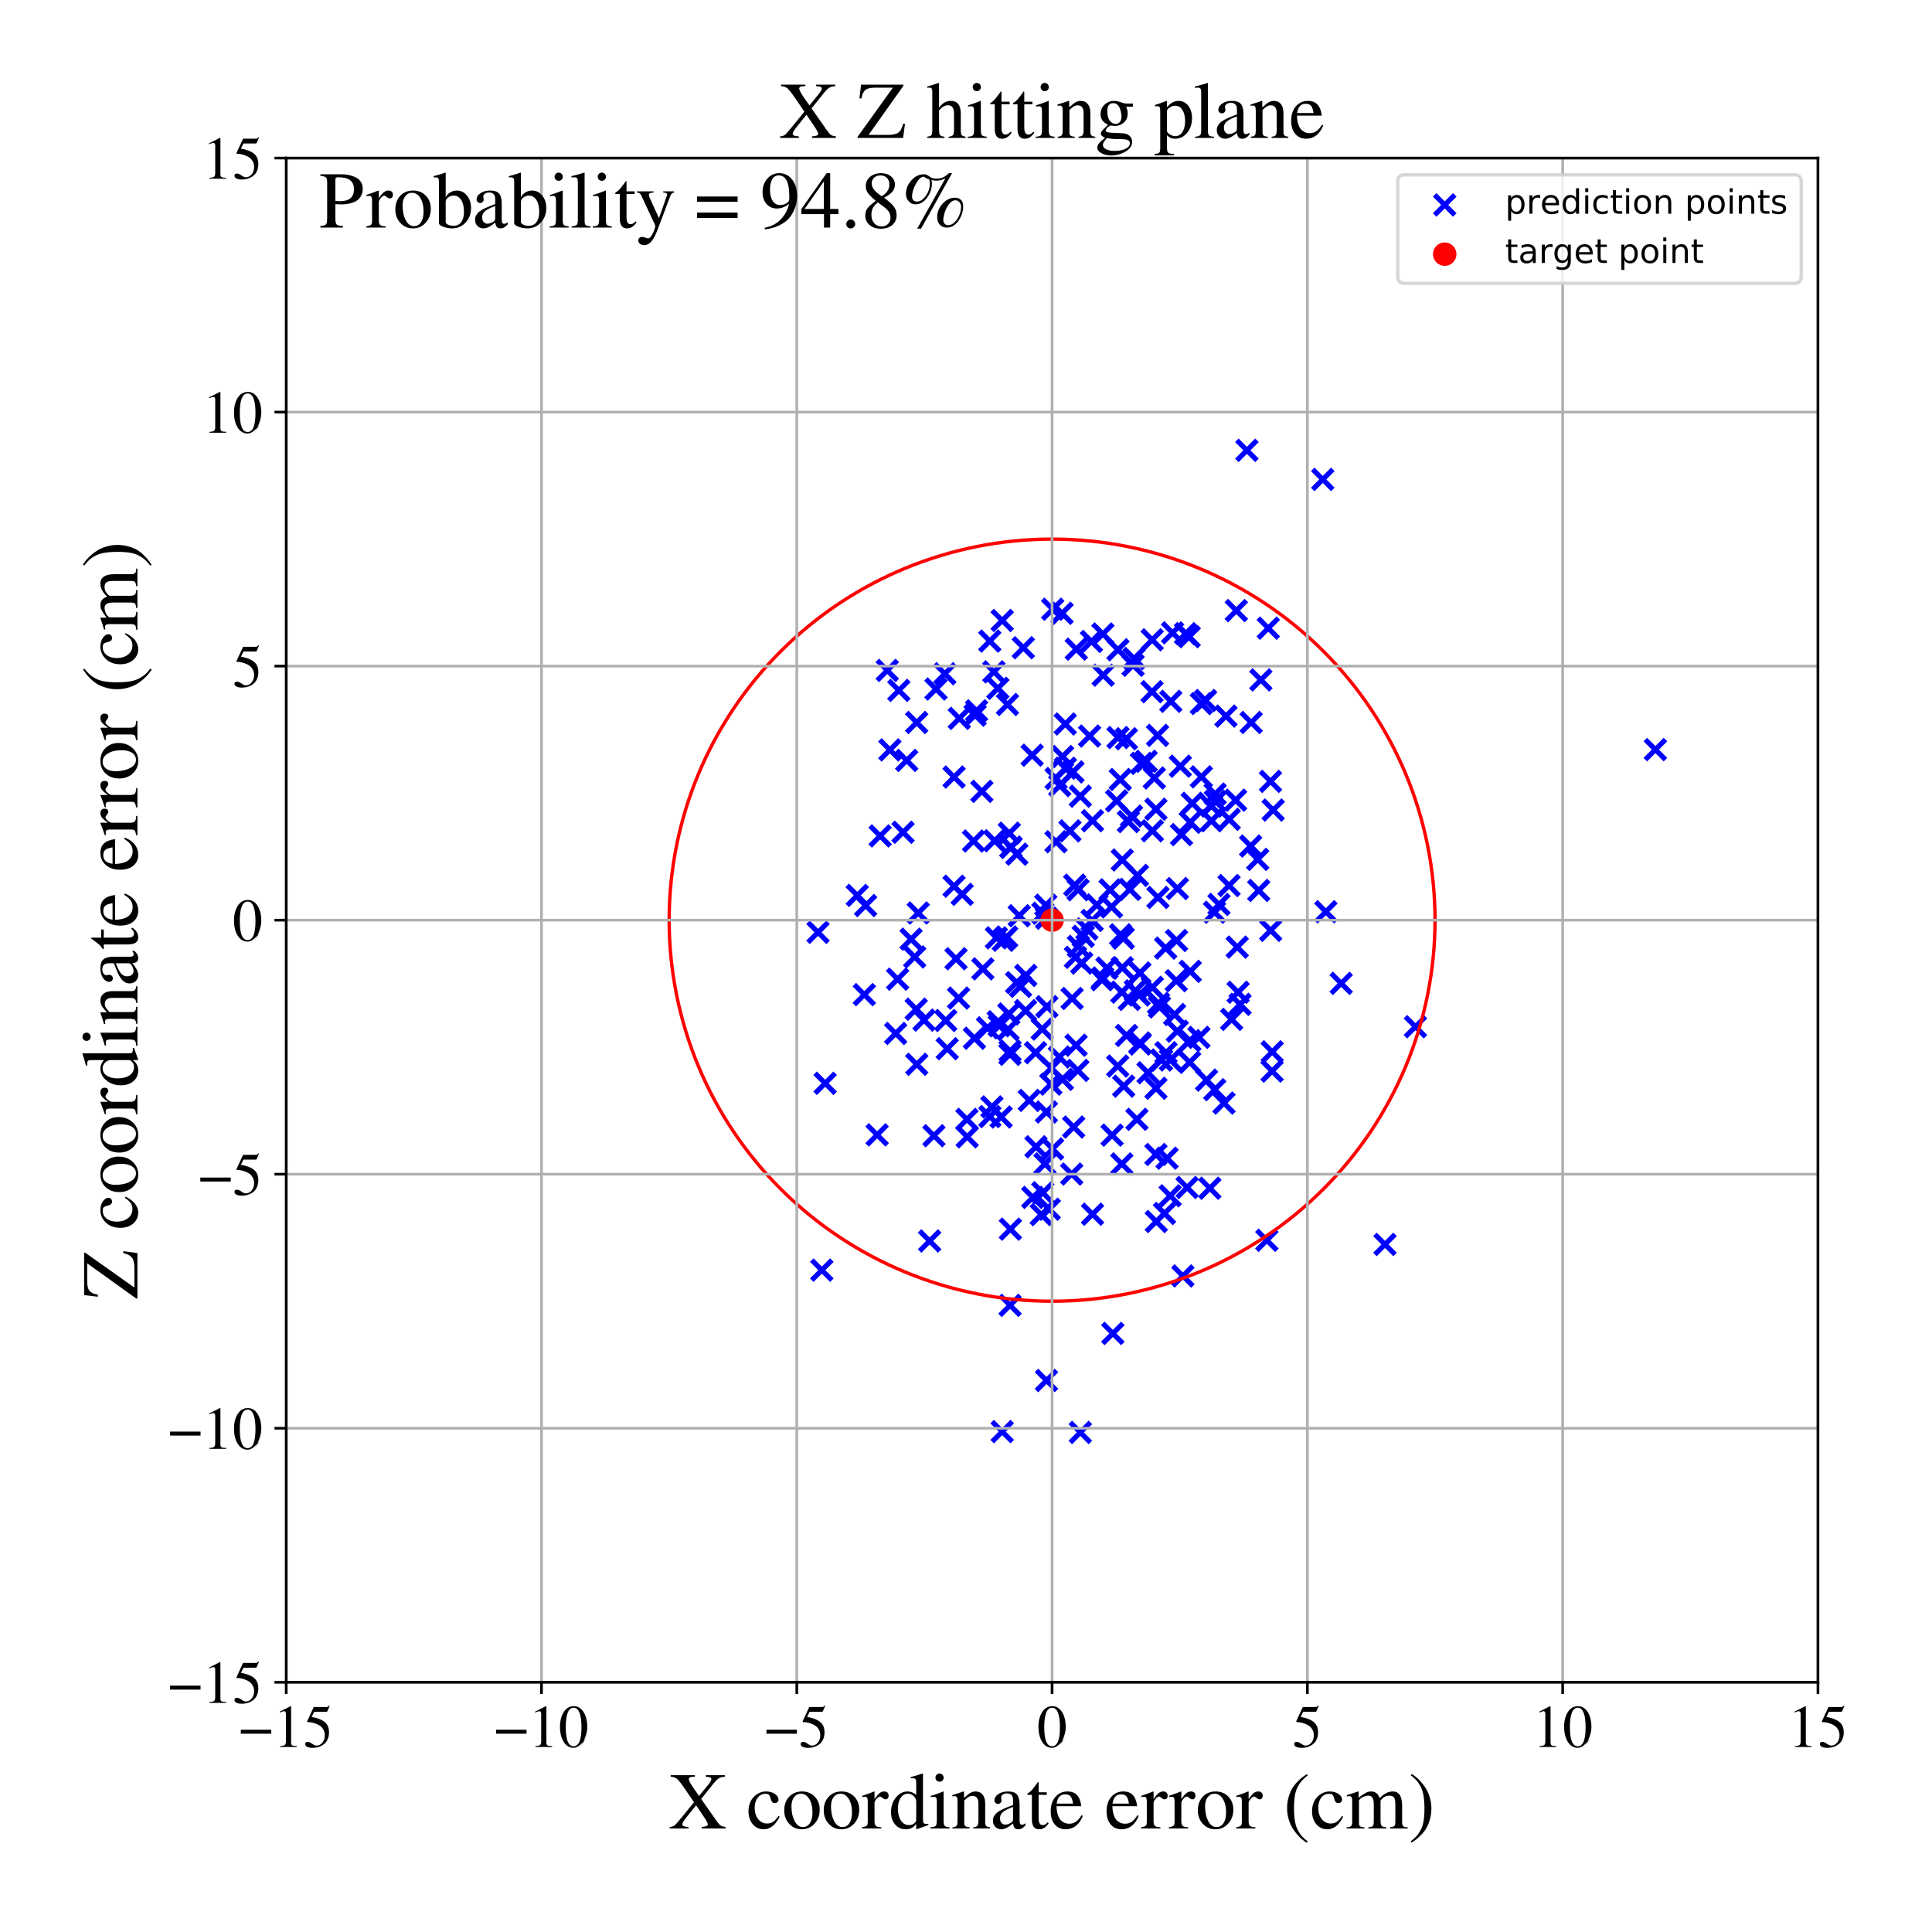 <?xml version="1.0" encoding="utf-8" standalone="no"?>
<!DOCTYPE svg PUBLIC "-//W3C//DTD SVG 1.1//EN"
  "http://www.w3.org/Graphics/SVG/1.1/DTD/svg11.dtd">
<!-- Created with matplotlib (https://matplotlib.org/) -->
<svg height="576pt" version="1.1" viewBox="0 0 576 576" width="576pt" xmlns="http://www.w3.org/2000/svg" xmlns:xlink="http://www.w3.org/1999/xlink">
 <defs>
  <style type="text/css">
*{stroke-linecap:butt;stroke-linejoin:round;}
  </style>
 </defs>
 <g id="figure_1">
  <g id="patch_1">
   <path d="M 0 576 
L 576 576 
L 576 0 
L 0 0 
z
" style="fill:#ffffff;"/>
  </g>
  <g id="axes_1">
   <g id="patch_2">
    <path d="M 85.331 501.548 
L 542 501.548 
L 542 47.121 
L 85.331 47.121 
z
" style="fill:#ffffff;"/>
   </g>
   <g id="PathCollection_1">
    <defs>
     <path d="M -3 3 
L 3 -3 
M -3 -3 
L 3 3 
" id="m2590a35d05" style="stroke:#0000ff;stroke-width:1.5;"/>
    </defs>
    <g clip-path="url(#p0aac9ff987)">
     <use style="fill:#0000ff;stroke:#0000ff;stroke-width:1.5;" x="362.279" xlink:href="#m2590a35d05" y="236.73"/>
     <use style="fill:#0000ff;stroke:#0000ff;stroke-width:1.5;" x="331.558" xlink:href="#m2590a35d05" y="338.431"/>
     <use style="fill:#0000ff;stroke:#0000ff;stroke-width:1.5;" x="314.831" xlink:href="#m2590a35d05" y="250.954"/>
     <use style="fill:#0000ff;stroke:#0000ff;stroke-width:1.5;" x="345.672" xlink:href="#m2590a35d05" y="300.216"/>
     <use style="fill:#0000ff;stroke:#0000ff;stroke-width:1.5;" x="245.017" xlink:href="#m2590a35d05" y="378.675"/>
     <use style="fill:#0000ff;stroke:#0000ff;stroke-width:1.5;" x="330.952" xlink:href="#m2590a35d05" y="265.293"/>
     <use style="fill:#0000ff;stroke:#0000ff;stroke-width:1.5;" x="301.13" xlink:href="#m2590a35d05" y="389.171"/>
     <use style="fill:#0000ff;stroke:#0000ff;stroke-width:1.5;" x="343.451" xlink:href="#m2590a35d05" y="206.228"/>
     <use style="fill:#0000ff;stroke:#0000ff;stroke-width:1.5;" x="339.911" xlink:href="#m2590a35d05" y="311.276"/>
     <use style="fill:#0000ff;stroke:#0000ff;stroke-width:1.5;" x="300.365" xlink:href="#m2590a35d05" y="210.029"/>
     <use style="fill:#0000ff;stroke:#0000ff;stroke-width:1.5;" x="305.085" xlink:href="#m2590a35d05" y="193.118"/>
     <use style="fill:#0000ff;stroke:#0000ff;stroke-width:1.5;" x="361.185" xlink:href="#m2590a35d05" y="240.323"/>
     <use style="fill:#0000ff;stroke:#0000ff;stroke-width:1.5;" x="350.774" xlink:href="#m2590a35d05" y="280.401"/>
     <use style="fill:#0000ff;stroke:#0000ff;stroke-width:1.5;" x="303.084" xlink:href="#m2590a35d05" y="292.962"/>
     <use style="fill:#0000ff;stroke:#0000ff;stroke-width:1.5;" x="347.941" xlink:href="#m2590a35d05" y="345.299"/>
     <use style="fill:#0000ff;stroke:#0000ff;stroke-width:1.5;" x="279.055" xlink:href="#m2590a35d05" y="205.428"/>
     <use style="fill:#0000ff;stroke:#0000ff;stroke-width:1.5;" x="332.917" xlink:href="#m2590a35d05" y="238.763"/>
     <use style="fill:#0000ff;stroke:#0000ff;stroke-width:1.5;" x="298.789" xlink:href="#m2590a35d05" y="184.99"/>
     <use style="fill:#0000ff;stroke:#0000ff;stroke-width:1.5;" x="344.631" xlink:href="#m2590a35d05" y="324.447"/>
     <use style="fill:#0000ff;stroke:#0000ff;stroke-width:1.5;" x="347.635" xlink:href="#m2590a35d05" y="313.852"/>
     <use style="fill:#0000ff;stroke:#0000ff;stroke-width:1.5;" x="337.811" xlink:href="#m2590a35d05" y="198.348"/>
     <use style="fill:#0000ff;stroke:#0000ff;stroke-width:1.5;" x="297.611" xlink:href="#m2590a35d05" y="304.632"/>
     <use style="fill:#0000ff;stroke:#0000ff;stroke-width:1.5;" x="726.864" xlink:href="#m2590a35d05" y="385.235"/>
     <use style="fill:#0000ff;stroke:#0000ff;stroke-width:1.5;" x="300.527" xlink:href="#m2590a35d05" y="306.933"/>
     <use style="fill:#0000ff;stroke:#0000ff;stroke-width:1.5;" x="321.523" xlink:href="#m2590a35d05" y="282.16"/>
     <use style="fill:#0000ff;stroke:#0000ff;stroke-width:1.5;" x="300.131" xlink:href="#m2590a35d05" y="279.342"/>
     <use style="fill:#0000ff;stroke:#0000ff;stroke-width:1.5;" x="304.264" xlink:href="#m2590a35d05" y="294.084"/>
     <use style="fill:#0000ff;stroke:#0000ff;stroke-width:1.5;" x="307.904" xlink:href="#m2590a35d05" y="356.992"/>
     <use style="fill:#0000ff;stroke:#0000ff;stroke-width:1.5;" x="267.609" xlink:href="#m2590a35d05" y="291.918"/>
     <use style="fill:#0000ff;stroke:#0000ff;stroke-width:1.5;" x="316.644" xlink:href="#m2590a35d05" y="182.842"/>
     <use style="fill:#0000ff;stroke:#0000ff;stroke-width:1.5;" x="395.289" xlink:href="#m2590a35d05" y="271.82"/>
     <use style="fill:#0000ff;stroke:#0000ff;stroke-width:1.5;" x="316.737" xlink:href="#m2590a35d05" y="321.797"/>
     <use style="fill:#0000ff;stroke:#0000ff;stroke-width:1.5;" x="310.435" xlink:href="#m2590a35d05" y="362.118"/>
     <use style="fill:#0000ff;stroke:#0000ff;stroke-width:1.5;" x="301.098" xlink:href="#m2590a35d05" y="314.334"/>
     <use style="fill:#0000ff;stroke:#0000ff;stroke-width:1.5;" x="301.401" xlink:href="#m2590a35d05" y="252.653"/>
     <use style="fill:#0000ff;stroke:#0000ff;stroke-width:1.5;" x="334.881" xlink:href="#m2590a35d05" y="279.702"/>
     <use style="fill:#0000ff;stroke:#0000ff;stroke-width:1.5;" x="322.081" xlink:href="#m2590a35d05" y="237.379"/>
     <use style="fill:#0000ff;stroke:#0000ff;stroke-width:1.5;" x="325.404" xlink:href="#m2590a35d05" y="191.239"/>
     <use style="fill:#0000ff;stroke:#0000ff;stroke-width:1.5;" x="331.371" xlink:href="#m2590a35d05" y="270.374"/>
     <use style="fill:#0000ff;stroke:#0000ff;stroke-width:1.5;" x="364.915" xlink:href="#m2590a35d05" y="328.866"/>
     <use style="fill:#0000ff;stroke:#0000ff;stroke-width:1.5;" x="354.851" xlink:href="#m2590a35d05" y="245.155"/>
     <use style="fill:#0000ff;stroke:#0000ff;stroke-width:1.5;" x="246.002" xlink:href="#m2590a35d05" y="322.971"/>
     <use style="fill:#0000ff;stroke:#0000ff;stroke-width:1.5;" x="354.547" xlink:href="#m2590a35d05" y="189.817"/>
     <use style="fill:#0000ff;stroke:#0000ff;stroke-width:1.5;" x="294.424" xlink:href="#m2590a35d05" y="306.433"/>
     <use style="fill:#0000ff;stroke:#0000ff;stroke-width:1.5;" x="368.86" xlink:href="#m2590a35d05" y="282.371"/>
     <use style="fill:#0000ff;stroke:#0000ff;stroke-width:1.5;" x="352.254" xlink:href="#m2590a35d05" y="248.829"/>
     <use style="fill:#0000ff;stroke:#0000ff;stroke-width:1.5;" x="342.269" xlink:href="#m2590a35d05" y="319.833"/>
     <use style="fill:#0000ff;stroke:#0000ff;stroke-width:1.5;" x="321.412" xlink:href="#m2590a35d05" y="265.27"/>
     <use style="fill:#0000ff;stroke:#0000ff;stroke-width:1.5;" x="284.443" xlink:href="#m2590a35d05" y="231.667"/>
     <use style="fill:#0000ff;stroke:#0000ff;stroke-width:1.5;" x="350.989" xlink:href="#m2590a35d05" y="307.43"/>
     <use style="fill:#0000ff;stroke:#0000ff;stroke-width:1.5;" x="267.032" xlink:href="#m2590a35d05" y="308.108"/>
     <use style="fill:#0000ff;stroke:#0000ff;stroke-width:1.5;" x="297.064" xlink:href="#m2590a35d05" y="279.61"/>
     <use style="fill:#0000ff;stroke:#0000ff;stroke-width:1.5;" x="273.323" xlink:href="#m2590a35d05" y="317.301"/>
     <use style="fill:#0000ff;stroke:#0000ff;stroke-width:1.5;" x="493.532" xlink:href="#m2590a35d05" y="223.481"/>
     <use style="fill:#0000ff;stroke:#0000ff;stroke-width:1.5;" x="331.779" xlink:href="#m2590a35d05" y="397.546"/>
     <use style="fill:#0000ff;stroke:#0000ff;stroke-width:1.5;" x="371.745" xlink:href="#m2590a35d05" y="134.264"/>
     <use style="fill:#0000ff;stroke:#0000ff;stroke-width:1.5;" x="305.824" xlink:href="#m2590a35d05" y="290.812"/>
     <use style="fill:#0000ff;stroke:#0000ff;stroke-width:1.5;" x="273.157" xlink:href="#m2590a35d05" y="300.874"/>
     <use style="fill:#0000ff;stroke:#0000ff;stroke-width:1.5;" x="295.734" xlink:href="#m2590a35d05" y="330.013"/>
     <use style="fill:#0000ff;stroke:#0000ff;stroke-width:1.5;" x="349.057" xlink:href="#m2590a35d05" y="209.083"/>
     <use style="fill:#0000ff;stroke:#0000ff;stroke-width:1.5;" x="378.78" xlink:href="#m2590a35d05" y="232.952"/>
     <use style="fill:#0000ff;stroke:#0000ff;stroke-width:1.5;" x="355.456" xlink:href="#m2590a35d05" y="239.497"/>
     <use style="fill:#0000ff;stroke:#0000ff;stroke-width:1.5;" x="308.863" xlink:href="#m2590a35d05" y="341.899"/>
     <use style="fill:#0000ff;stroke:#0000ff;stroke-width:1.5;" x="328.818" xlink:href="#m2590a35d05" y="189.013"/>
     <use style="fill:#0000ff;stroke:#0000ff;stroke-width:1.5;" x="354.858" xlink:href="#m2590a35d05" y="289.595"/>
     <use style="fill:#0000ff;stroke:#0000ff;stroke-width:1.5;" x="361.166" xlink:href="#m2590a35d05" y="244.696"/>
     <use style="fill:#0000ff;stroke:#0000ff;stroke-width:1.5;" x="345.221" xlink:href="#m2590a35d05" y="267.559"/>
     <use style="fill:#0000ff;stroke:#0000ff;stroke-width:1.5;" x="353.92" xlink:href="#m2590a35d05" y="354.029"/>
     <use style="fill:#0000ff;stroke:#0000ff;stroke-width:1.5;" x="338.959" xlink:href="#m2590a35d05" y="333.708"/>
     <use style="fill:#0000ff;stroke:#0000ff;stroke-width:1.5;" x="338.104" xlink:href="#m2590a35d05" y="196.32"/>
     <use style="fill:#0000ff;stroke:#0000ff;stroke-width:1.5;" x="305.766" xlink:href="#m2590a35d05" y="301.305"/>
     <use style="fill:#0000ff;stroke:#0000ff;stroke-width:1.5;" x="262.399" xlink:href="#m2590a35d05" y="249.217"/>
     <use style="fill:#0000ff;stroke:#0000ff;stroke-width:1.5;" x="336.7" xlink:href="#m2590a35d05" y="297.96"/>
     <use style="fill:#0000ff;stroke:#0000ff;stroke-width:1.5;" x="347.181" xlink:href="#m2590a35d05" y="361.776"/>
     <use style="fill:#0000ff;stroke:#0000ff;stroke-width:1.5;" x="367.202" xlink:href="#m2590a35d05" y="303.92"/>
     <use style="fill:#0000ff;stroke:#0000ff;stroke-width:1.5;" x="341.714" xlink:href="#m2590a35d05" y="226.979"/>
     <use style="fill:#0000ff;stroke:#0000ff;stroke-width:1.5;" x="379.286" xlink:href="#m2590a35d05" y="313.583"/>
     <use style="fill:#0000ff;stroke:#0000ff;stroke-width:1.5;" x="269.234" xlink:href="#m2590a35d05" y="248.129"/>
     <use style="fill:#0000ff;stroke:#0000ff;stroke-width:1.5;" x="275.483" xlink:href="#m2590a35d05" y="304.136"/>
     <use style="fill:#0000ff;stroke:#0000ff;stroke-width:1.5;" x="351.901" xlink:href="#m2590a35d05" y="228.432"/>
     <use style="fill:#0000ff;stroke:#0000ff;stroke-width:1.5;" x="330.031" xlink:href="#m2590a35d05" y="288.613"/>
     <use style="fill:#0000ff;stroke:#0000ff;stroke-width:1.5;" x="273.762" xlink:href="#m2590a35d05" y="272.191"/>
     <use style="fill:#0000ff;stroke:#0000ff;stroke-width:1.5;" x="335.015" xlink:href="#m2590a35d05" y="323.821"/>
     <use style="fill:#0000ff;stroke:#0000ff;stroke-width:1.5;" x="359.433" xlink:href="#m2590a35d05" y="208.849"/>
     <use style="fill:#0000ff;stroke:#0000ff;stroke-width:1.5;" x="572.295" xlink:href="#m2590a35d05" y="208.261"/>
     <use style="fill:#0000ff;stroke:#0000ff;stroke-width:1.5;" x="300.91" xlink:href="#m2590a35d05" y="248.399"/>
     <use style="fill:#0000ff;stroke:#0000ff;stroke-width:1.5;" x="297.921" xlink:href="#m2590a35d05" y="305.82"/>
     <use style="fill:#0000ff;stroke:#0000ff;stroke-width:1.5;" x="264.528" xlink:href="#m2590a35d05" y="199.878"/>
     <use style="fill:#0000ff;stroke:#0000ff;stroke-width:1.5;" x="335.853" xlink:href="#m2590a35d05" y="308.705"/>
     <use style="fill:#0000ff;stroke:#0000ff;stroke-width:1.5;" x="334.451" xlink:href="#m2590a35d05" y="346.999"/>
     <use style="fill:#0000ff;stroke:#0000ff;stroke-width:1.5;" x="298.471" xlink:href="#m2590a35d05" y="333.025"/>
     <use style="fill:#0000ff;stroke:#0000ff;stroke-width:1.5;" x="277.158" xlink:href="#m2590a35d05" y="369.977"/>
     <use style="fill:#0000ff;stroke:#0000ff;stroke-width:1.5;" x="301.4" xlink:href="#m2590a35d05" y="252.549"/>
     <use style="fill:#0000ff;stroke:#0000ff;stroke-width:1.5;" x="366.418" xlink:href="#m2590a35d05" y="264.005"/>
     <use style="fill:#0000ff;stroke:#0000ff;stroke-width:1.5;" x="374.963" xlink:href="#m2590a35d05" y="256.212"/>
     <use style="fill:#0000ff;stroke:#0000ff;stroke-width:1.5;" x="319.522" xlink:href="#m2590a35d05" y="350.027"/>
     <use style="fill:#0000ff;stroke:#0000ff;stroke-width:1.5;" x="348.873" xlink:href="#m2590a35d05" y="356.509"/>
     <use style="fill:#0000ff;stroke:#0000ff;stroke-width:1.5;" x="350.683" xlink:href="#m2590a35d05" y="292.381"/>
     <use style="fill:#0000ff;stroke:#0000ff;stroke-width:1.5;" x="328.561" xlink:href="#m2590a35d05" y="292.089"/>
     <use style="fill:#0000ff;stroke:#0000ff;stroke-width:1.5;" x="335.816" xlink:href="#m2590a35d05" y="220.245"/>
     <use style="fill:#0000ff;stroke:#0000ff;stroke-width:1.5;" x="322.959" xlink:href="#m2590a35d05" y="279.149"/>
     <use style="fill:#0000ff;stroke:#0000ff;stroke-width:1.5;" x="265.309" xlink:href="#m2590a35d05" y="223.572"/>
     <use style="fill:#0000ff;stroke:#0000ff;stroke-width:1.5;" x="378.12" xlink:href="#m2590a35d05" y="187.278"/>
     <use style="fill:#0000ff;stroke:#0000ff;stroke-width:1.5;" x="322.498" xlink:href="#m2590a35d05" y="287.131"/>
     <use style="fill:#0000ff;stroke:#0000ff;stroke-width:1.5;" x="333.231" xlink:href="#m2590a35d05" y="317.828"/>
     <use style="fill:#0000ff;stroke:#0000ff;stroke-width:1.5;" x="261.507" xlink:href="#m2590a35d05" y="338.34"/>
     <use style="fill:#0000ff;stroke:#0000ff;stroke-width:1.5;" x="313.291" xlink:href="#m2590a35d05" y="323.214"/>
     <use style="fill:#0000ff;stroke:#0000ff;stroke-width:1.5;" x="311.541" xlink:href="#m2590a35d05" y="347.002"/>
     <use style="fill:#0000ff;stroke:#0000ff;stroke-width:1.5;" x="324.037" xlink:href="#m2590a35d05" y="276.973"/>
     <use style="fill:#0000ff;stroke:#0000ff;stroke-width:1.5;" x="255.582" xlink:href="#m2590a35d05" y="266.952"/>
     <use style="fill:#0000ff;stroke:#0000ff;stroke-width:1.5;" x="328.9" xlink:href="#m2590a35d05" y="201.292"/>
     <use style="fill:#0000ff;stroke:#0000ff;stroke-width:1.5;" x="412.918" xlink:href="#m2590a35d05" y="371.009"/>
     <use style="fill:#0000ff;stroke:#0000ff;stroke-width:1.5;" x="347.522" xlink:href="#m2590a35d05" y="282.662"/>
     <use style="fill:#0000ff;stroke:#0000ff;stroke-width:1.5;" x="308.745" xlink:href="#m2590a35d05" y="313.846"/>
     <use style="fill:#0000ff;stroke:#0000ff;stroke-width:1.5;" x="328.748" xlink:href="#m2590a35d05" y="291.569"/>
     <use style="fill:#0000ff;stroke:#0000ff;stroke-width:1.5;" x="352.663" xlink:href="#m2590a35d05" y="380.408"/>
     <use style="fill:#0000ff;stroke:#0000ff;stroke-width:1.5;" x="333.321" xlink:href="#m2590a35d05" y="219.884"/>
     <use style="fill:#0000ff;stroke:#0000ff;stroke-width:1.5;" x="339.845" xlink:href="#m2590a35d05" y="290.074"/>
     <use style="fill:#0000ff;stroke:#0000ff;stroke-width:1.5;" x="310.917" xlink:href="#m2590a35d05" y="272.271"/>
     <use style="fill:#0000ff;stroke:#0000ff;stroke-width:1.5;" x="290.246" xlink:href="#m2590a35d05" y="250.735"/>
     <use style="fill:#0000ff;stroke:#0000ff;stroke-width:1.5;" x="358.157" xlink:href="#m2590a35d05" y="209.763"/>
     <use style="fill:#0000ff;stroke:#0000ff;stroke-width:1.5;" x="300.763" xlink:href="#m2590a35d05" y="302.299"/>
     <use style="fill:#0000ff;stroke:#0000ff;stroke-width:1.5;" x="354.73" xlink:href="#m2590a35d05" y="310.257"/>
     <use style="fill:#0000ff;stroke:#0000ff;stroke-width:1.5;" x="310.728" xlink:href="#m2590a35d05" y="306.803"/>
     <use style="fill:#0000ff;stroke:#0000ff;stroke-width:1.5;" x="284.437" xlink:href="#m2590a35d05" y="264.212"/>
     <use style="fill:#0000ff;stroke:#0000ff;stroke-width:1.5;" x="311.977" xlink:href="#m2590a35d05" y="331.529"/>
     <use style="fill:#0000ff;stroke:#0000ff;stroke-width:1.5;" x="296.532" xlink:href="#m2590a35d05" y="250.665"/>
     <use style="fill:#0000ff;stroke:#0000ff;stroke-width:1.5;" x="272.702" xlink:href="#m2590a35d05" y="285.307"/>
     <use style="fill:#0000ff;stroke:#0000ff;stroke-width:1.5;" x="285.999" xlink:href="#m2590a35d05" y="214.171"/>
     <use style="fill:#0000ff;stroke:#0000ff;stroke-width:1.5;" x="270.327" xlink:href="#m2590a35d05" y="226.703"/>
     <use style="fill:#0000ff;stroke:#0000ff;stroke-width:1.5;" x="349.591" xlink:href="#m2590a35d05" y="188.667"/>
     <use style="fill:#0000ff;stroke:#0000ff;stroke-width:1.5;" x="346.293" xlink:href="#m2590a35d05" y="316.031"/>
     <use style="fill:#0000ff;stroke:#0000ff;stroke-width:1.5;" x="379.253" xlink:href="#m2590a35d05" y="319.344"/>
     <use style="fill:#0000ff;stroke:#0000ff;stroke-width:1.5;" x="297.499" xlink:href="#m2590a35d05" y="205.218"/>
     <use style="fill:#0000ff;stroke:#0000ff;stroke-width:1.5;" x="281.687" xlink:href="#m2590a35d05" y="200.863"/>
     <use style="fill:#0000ff;stroke:#0000ff;stroke-width:1.5;" x="345.399" xlink:href="#m2590a35d05" y="299.147"/>
     <use style="fill:#0000ff;stroke:#0000ff;stroke-width:1.5;" x="320.411" xlink:href="#m2590a35d05" y="263.892"/>
     <use style="fill:#0000ff;stroke:#0000ff;stroke-width:1.5;" x="334.447" xlink:href="#m2590a35d05" y="295.797"/>
     <use style="fill:#0000ff;stroke:#0000ff;stroke-width:1.5;" x="313.43" xlink:href="#m2590a35d05" y="318.409"/>
     <use style="fill:#0000ff;stroke:#0000ff;stroke-width:1.5;" x="306.877" xlink:href="#m2590a35d05" y="328.068"/>
     <use style="fill:#0000ff;stroke:#0000ff;stroke-width:1.5;" x="337.36" xlink:href="#m2590a35d05" y="243.306"/>
     <use style="fill:#0000ff;stroke:#0000ff;stroke-width:1.5;" x="313.815" xlink:href="#m2590a35d05" y="342.537"/>
     <use style="fill:#0000ff;stroke:#0000ff;stroke-width:1.5;" x="293.031" xlink:href="#m2590a35d05" y="288.854"/>
     <use style="fill:#0000ff;stroke:#0000ff;stroke-width:1.5;" x="340.299" xlink:href="#m2590a35d05" y="227.598"/>
     <use style="fill:#0000ff;stroke:#0000ff;stroke-width:1.5;" x="339.104" xlink:href="#m2590a35d05" y="260.991"/>
     <use style="fill:#0000ff;stroke:#0000ff;stroke-width:1.5;" x="351.025" xlink:href="#m2590a35d05" y="264.902"/>
     <use style="fill:#0000ff;stroke:#0000ff;stroke-width:1.5;" x="421.994" xlink:href="#m2590a35d05" y="306.101"/>
     <use style="fill:#0000ff;stroke:#0000ff;stroke-width:1.5;" x="343.55" xlink:href="#m2590a35d05" y="294.362"/>
     <use style="fill:#0000ff;stroke:#0000ff;stroke-width:1.5;" x="344.624" xlink:href="#m2590a35d05" y="344.195"/>
     <use style="fill:#0000ff;stroke:#0000ff;stroke-width:1.5;" x="345.112" xlink:href="#m2590a35d05" y="219.237"/>
     <use style="fill:#0000ff;stroke:#0000ff;stroke-width:1.5;" x="322.092" xlink:href="#m2590a35d05" y="427.06"/>
     <use style="fill:#0000ff;stroke:#0000ff;stroke-width:1.5;" x="318.991" xlink:href="#m2590a35d05" y="247.715"/>
     <use style="fill:#0000ff;stroke:#0000ff;stroke-width:1.5;" x="321.339" xlink:href="#m2590a35d05" y="319.131"/>
     <use style="fill:#0000ff;stroke:#0000ff;stroke-width:1.5;" x="394.37" xlink:href="#m2590a35d05" y="142.933"/>
     <use style="fill:#0000ff;stroke:#0000ff;stroke-width:1.5;" x="325.721" xlink:href="#m2590a35d05" y="362.002"/>
     <use style="fill:#0000ff;stroke:#0000ff;stroke-width:1.5;" x="344.142" xlink:href="#m2590a35d05" y="231.941"/>
     <use style="fill:#0000ff;stroke:#0000ff;stroke-width:1.5;" x="257.691" xlink:href="#m2590a35d05" y="296.539"/>
     <use style="fill:#0000ff;stroke:#0000ff;stroke-width:1.5;" x="320.82" xlink:href="#m2590a35d05" y="311.623"/>
     <use style="fill:#0000ff;stroke:#0000ff;stroke-width:1.5;" x="362.153" xlink:href="#m2590a35d05" y="324.871"/>
     <use style="fill:#0000ff;stroke:#0000ff;stroke-width:1.5;" x="359.724" xlink:href="#m2590a35d05" y="322.021"/>
     <use style="fill:#0000ff;stroke:#0000ff;stroke-width:1.5;" x="285.021" xlink:href="#m2590a35d05" y="285.839"/>
     <use style="fill:#0000ff;stroke:#0000ff;stroke-width:1.5;" x="295.117" xlink:href="#m2590a35d05" y="332.891"/>
     <use style="fill:#0000ff;stroke:#0000ff;stroke-width:1.5;" x="301.236" xlink:href="#m2590a35d05" y="366.455"/>
     <use style="fill:#0000ff;stroke:#0000ff;stroke-width:1.5;" x="314.865" xlink:href="#m2590a35d05" y="232.106"/>
     <use style="fill:#0000ff;stroke:#0000ff;stroke-width:1.5;" x="343.566" xlink:href="#m2590a35d05" y="247.688"/>
     <use style="fill:#0000ff;stroke:#0000ff;stroke-width:1.5;" x="295.095" xlink:href="#m2590a35d05" y="191.13"/>
     <use style="fill:#0000ff;stroke:#0000ff;stroke-width:1.5;" x="327.02" xlink:href="#m2590a35d05" y="269.778"/>
     <use style="fill:#0000ff;stroke:#0000ff;stroke-width:1.5;" x="317.627" xlink:href="#m2590a35d05" y="229.032"/>
     <use style="fill:#0000ff;stroke:#0000ff;stroke-width:1.5;" x="258.073" xlink:href="#m2590a35d05" y="269.97"/>
     <use style="fill:#0000ff;stroke:#0000ff;stroke-width:1.5;" x="334.605" xlink:href="#m2590a35d05" y="288.518"/>
     <use style="fill:#0000ff;stroke:#0000ff;stroke-width:1.5;" x="288.359" xlink:href="#m2590a35d05" y="338.928"/>
     <use style="fill:#0000ff;stroke:#0000ff;stroke-width:1.5;" x="319.891" xlink:href="#m2590a35d05" y="230.138"/>
     <use style="fill:#0000ff;stroke:#0000ff;stroke-width:1.5;" x="312" xlink:href="#m2590a35d05" y="411.57"/>
     <use style="fill:#0000ff;stroke:#0000ff;stroke-width:1.5;" x="336.848" xlink:href="#m2590a35d05" y="265.159"/>
     <use style="fill:#0000ff;stroke:#0000ff;stroke-width:1.5;" x="303.157" xlink:href="#m2590a35d05" y="254.656"/>
     <use style="fill:#0000ff;stroke:#0000ff;stroke-width:1.5;" x="291.155" xlink:href="#m2590a35d05" y="211.914"/>
     <use style="fill:#0000ff;stroke:#0000ff;stroke-width:1.5;" x="315.955" xlink:href="#m2590a35d05" y="234.225"/>
     <use style="fill:#0000ff;stroke:#0000ff;stroke-width:1.5;" x="333.994" xlink:href="#m2590a35d05" y="232.394"/>
     <use style="fill:#0000ff;stroke:#0000ff;stroke-width:1.5;" x="285.782" xlink:href="#m2590a35d05" y="297.564"/>
     <use style="fill:#0000ff;stroke:#0000ff;stroke-width:1.5;" x="281.957" xlink:href="#m2590a35d05" y="304.25"/>
     <use style="fill:#0000ff;stroke:#0000ff;stroke-width:1.5;" x="311.781" xlink:href="#m2590a35d05" y="269.868"/>
     <use style="fill:#0000ff;stroke:#0000ff;stroke-width:1.5;" x="290.71" xlink:href="#m2590a35d05" y="213.241"/>
     <use style="fill:#0000ff;stroke:#0000ff;stroke-width:1.5;" x="399.86" xlink:href="#m2590a35d05" y="293.179"/>
     <use style="fill:#0000ff;stroke:#0000ff;stroke-width:1.5;" x="243.886" xlink:href="#m2590a35d05" y="277.965"/>
     <use style="fill:#0000ff;stroke:#0000ff;stroke-width:1.5;" x="369.12" xlink:href="#m2590a35d05" y="295.835"/>
     <use style="fill:#0000ff;stroke:#0000ff;stroke-width:1.5;" x="711.172" xlink:href="#m2590a35d05" y="241.057"/>
     <use style="fill:#0000ff;stroke:#0000ff;stroke-width:1.5;" x="379.579" xlink:href="#m2590a35d05" y="241.51"/>
     <use style="fill:#0000ff;stroke:#0000ff;stroke-width:1.5;" x="353.452" xlink:href="#m2590a35d05" y="188.929"/>
     <use style="fill:#0000ff;stroke:#0000ff;stroke-width:1.5;" x="282.404" xlink:href="#m2590a35d05" y="312.663"/>
     <use style="fill:#0000ff;stroke:#0000ff;stroke-width:1.5;" x="357.447" xlink:href="#m2590a35d05" y="309.281"/>
     <use style="fill:#0000ff;stroke:#0000ff;stroke-width:1.5;" x="360.694" xlink:href="#m2590a35d05" y="354.253"/>
     <use style="fill:#0000ff;stroke:#0000ff;stroke-width:1.5;" x="325.608" xlink:href="#m2590a35d05" y="274.419"/>
     <use style="fill:#0000ff;stroke:#0000ff;stroke-width:1.5;" x="362.095" xlink:href="#m2590a35d05" y="271.968"/>
     <use style="fill:#0000ff;stroke:#0000ff;stroke-width:1.5;" x="336.411" xlink:href="#m2590a35d05" y="244.947"/>
     <use style="fill:#0000ff;stroke:#0000ff;stroke-width:1.5;" x="334.589" xlink:href="#m2590a35d05" y="256.394"/>
     <use style="fill:#0000ff;stroke:#0000ff;stroke-width:1.5;" x="313.842" xlink:href="#m2590a35d05" y="181.642"/>
     <use style="fill:#0000ff;stroke:#0000ff;stroke-width:1.5;" x="312.829" xlink:href="#m2590a35d05" y="360.509"/>
     <use style="fill:#0000ff;stroke:#0000ff;stroke-width:1.5;" x="312.119" xlink:href="#m2590a35d05" y="300.114"/>
     <use style="fill:#0000ff;stroke:#0000ff;stroke-width:1.5;" x="354.671" xlink:href="#m2590a35d05" y="316.72"/>
     <use style="fill:#0000ff;stroke:#0000ff;stroke-width:1.5;" x="684.215" xlink:href="#m2590a35d05" y="251.622"/>
     <use style="fill:#0000ff;stroke:#0000ff;stroke-width:1.5;" x="375.912" xlink:href="#m2590a35d05" y="202.704"/>
     <use style="fill:#0000ff;stroke:#0000ff;stroke-width:1.5;" x="358.168" xlink:href="#m2590a35d05" y="231.609"/>
     <use style="fill:#0000ff;stroke:#0000ff;stroke-width:1.5;" x="303.871" xlink:href="#m2590a35d05" y="273.014"/>
     <use style="fill:#0000ff;stroke:#0000ff;stroke-width:1.5;" x="344.729" xlink:href="#m2590a35d05" y="364.178"/>
     <use style="fill:#0000ff;stroke:#0000ff;stroke-width:1.5;" x="301.144" xlink:href="#m2590a35d05" y="313.351"/>
     <use style="fill:#0000ff;stroke:#0000ff;stroke-width:1.5;" x="271.62" xlink:href="#m2590a35d05" y="280.003"/>
     <use style="fill:#0000ff;stroke:#0000ff;stroke-width:1.5;" x="369.707" xlink:href="#m2590a35d05" y="299.431"/>
     <use style="fill:#0000ff;stroke:#0000ff;stroke-width:1.5;" x="339.861" xlink:href="#m2590a35d05" y="310.94"/>
     <use style="fill:#0000ff;stroke:#0000ff;stroke-width:1.5;" x="368.376" xlink:href="#m2590a35d05" y="238.558"/>
     <use style="fill:#0000ff;stroke:#0000ff;stroke-width:1.5;" x="315.836" xlink:href="#m2590a35d05" y="315.144"/>
     <use style="fill:#0000ff;stroke:#0000ff;stroke-width:1.5;" x="343.515" xlink:href="#m2590a35d05" y="190.748"/>
     <use style="fill:#0000ff;stroke:#0000ff;stroke-width:1.5;" x="375.272" xlink:href="#m2590a35d05" y="265.478"/>
     <use style="fill:#0000ff;stroke:#0000ff;stroke-width:1.5;" x="267.975" xlink:href="#m2590a35d05" y="205.829"/>
     <use style="fill:#0000ff;stroke:#0000ff;stroke-width:1.5;" x="299.107" xlink:href="#m2590a35d05" y="280.337"/>
     <use style="fill:#0000ff;stroke:#0000ff;stroke-width:1.5;" x="320.632" xlink:href="#m2590a35d05" y="285.414"/>
     <use style="fill:#0000ff;stroke:#0000ff;stroke-width:1.5;" x="372.861" xlink:href="#m2590a35d05" y="252.24"/>
     <use style="fill:#0000ff;stroke:#0000ff;stroke-width:1.5;" x="339.627" xlink:href="#m2590a35d05" y="296.651"/>
     <use style="fill:#0000ff;stroke:#0000ff;stroke-width:1.5;" x="296.305" xlink:href="#m2590a35d05" y="200.302"/>
     <use style="fill:#0000ff;stroke:#0000ff;stroke-width:1.5;" x="273.298" xlink:href="#m2590a35d05" y="215.397"/>
     <use style="fill:#0000ff;stroke:#0000ff;stroke-width:1.5;" x="325.716" xlink:href="#m2590a35d05" y="244.692"/>
     <use style="fill:#0000ff;stroke:#0000ff;stroke-width:1.5;" x="320.104" xlink:href="#m2590a35d05" y="336.015"/>
     <use style="fill:#0000ff;stroke:#0000ff;stroke-width:1.5;" x="363.426" xlink:href="#m2590a35d05" y="269.648"/>
     <use style="fill:#0000ff;stroke:#0000ff;stroke-width:1.5;" x="317.586" xlink:href="#m2590a35d05" y="215.845"/>
     <use style="fill:#0000ff;stroke:#0000ff;stroke-width:1.5;" x="338.494" xlink:href="#m2590a35d05" y="295.402"/>
     <use style="fill:#0000ff;stroke:#0000ff;stroke-width:1.5;" x="324.847" xlink:href="#m2590a35d05" y="219.441"/>
     <use style="fill:#0000ff;stroke:#0000ff;stroke-width:1.5;" x="307.723" xlink:href="#m2590a35d05" y="225.152"/>
     <use style="fill:#0000ff;stroke:#0000ff;stroke-width:1.5;" x="365.5" xlink:href="#m2590a35d05" y="213.497"/>
     <use style="fill:#0000ff;stroke:#0000ff;stroke-width:1.5;" x="298.792" xlink:href="#m2590a35d05" y="426.816"/>
     <use style="fill:#0000ff;stroke:#0000ff;stroke-width:1.5;" x="344.623" xlink:href="#m2590a35d05" y="241.262"/>
     <use style="fill:#0000ff;stroke:#0000ff;stroke-width:1.5;" x="378.834" xlink:href="#m2590a35d05" y="277.374"/>
     <use style="fill:#0000ff;stroke:#0000ff;stroke-width:1.5;" x="333.306" xlink:href="#m2590a35d05" y="193.718"/>
     <use style="fill:#0000ff;stroke:#0000ff;stroke-width:1.5;" x="377.697" xlink:href="#m2590a35d05" y="369.767"/>
     <use style="fill:#0000ff;stroke:#0000ff;stroke-width:1.5;" x="288.282" xlink:href="#m2590a35d05" y="333.73"/>
     <use style="fill:#0000ff;stroke:#0000ff;stroke-width:1.5;" x="362.333" xlink:href="#m2590a35d05" y="238.872"/>
     <use style="fill:#0000ff;stroke:#0000ff;stroke-width:1.5;" x="350.189" xlink:href="#m2590a35d05" y="302.461"/>
     <use style="fill:#0000ff;stroke:#0000ff;stroke-width:1.5;" x="320.877" xlink:href="#m2590a35d05" y="193.532"/>
     <use style="fill:#0000ff;stroke:#0000ff;stroke-width:1.5;" x="278.436" xlink:href="#m2590a35d05" y="338.597"/>
     <use style="fill:#0000ff;stroke:#0000ff;stroke-width:1.5;" x="292.728" xlink:href="#m2590a35d05" y="235.934"/>
     <use style="fill:#0000ff;stroke:#0000ff;stroke-width:1.5;" x="286.862" xlink:href="#m2590a35d05" y="266.635"/>
     <use style="fill:#0000ff;stroke:#0000ff;stroke-width:1.5;" x="310.891" xlink:href="#m2590a35d05" y="355.588"/>
     <use style="fill:#0000ff;stroke:#0000ff;stroke-width:1.5;" x="316.784" xlink:href="#m2590a35d05" y="225.548"/>
     <use style="fill:#0000ff;stroke:#0000ff;stroke-width:1.5;" x="373.02" xlink:href="#m2590a35d05" y="215.4"/>
     <use style="fill:#0000ff;stroke:#0000ff;stroke-width:1.5;" x="348.926" xlink:href="#m2590a35d05" y="316.024"/>
     <use style="fill:#0000ff;stroke:#0000ff;stroke-width:1.5;" x="562.712" xlink:href="#m2590a35d05" y="418.514"/>
     <use style="fill:#0000ff;stroke:#0000ff;stroke-width:1.5;" x="319.638" xlink:href="#m2590a35d05" y="297.684"/>
     <use style="fill:#0000ff;stroke:#0000ff;stroke-width:1.5;" x="368.589" xlink:href="#m2590a35d05" y="182.04"/>
     <use style="fill:#0000ff;stroke:#0000ff;stroke-width:1.5;" x="334.088" xlink:href="#m2590a35d05" y="278.707"/>
     <use style="fill:#0000ff;stroke:#0000ff;stroke-width:1.5;" x="290.516" xlink:href="#m2590a35d05" y="309.534"/>
     <use style="fill:#0000ff;stroke:#0000ff;stroke-width:1.5;" x="366.478" xlink:href="#m2590a35d05" y="244.264"/>
     <use style="fill:#0000ff;stroke:#0000ff;stroke-width:1.5;" x="312.009" xlink:href="#m2590a35d05" y="273.754"/>
    </g>
   </g>
   <g id="PathCollection_2">
    <defs>
     <path d="M 0 3 
C 0.796 3 1.559 2.684 2.121 2.121 
C 2.684 1.559 3 0.796 3 0 
C 3 -0.796 2.684 -1.559 2.121 -2.121 
C 1.559 -2.684 0.796 -3 0 -3 
C -0.796 -3 -1.559 -2.684 -2.121 -2.121 
C -2.684 -1.559 -3 -0.796 -3 0 
C -3 0.796 -2.684 1.559 -2.121 2.121 
C -1.559 2.684 -0.796 3 0 3 
z
" id="m0b220e0a4d" style="stroke:#ff0000;"/>
    </defs>
    <g clip-path="url(#p0aac9ff987)">
     <use style="fill:#ff0000;stroke:#ff0000;" x="313.666" xlink:href="#m0b220e0a4d" y="274.334"/>
    </g>
   </g>
   <g id="patch_3">
    <path clip-path="url(#p0aac9ff987)" d="M 313.666 387.941 
C 343.943 387.941 372.985 375.971 394.394 354.666 
C 415.803 333.362 427.833 304.463 427.833 274.334 
C 427.833 244.206 415.803 215.307 394.394 194.002 
C 372.985 172.698 343.943 160.728 313.666 160.728 
C 283.388 160.728 254.347 172.698 232.937 194.002 
C 211.528 215.307 199.498 244.206 199.498 274.334 
C 199.498 304.463 211.528 333.362 232.937 354.666 
C 254.347 375.971 283.388 387.941 313.666 387.941 
z
" style="fill:none;stroke:#ff0000;stroke-linejoin:miter;"/>
   </g>
   <g id="matplotlib.axis_1">
    <g id="xtick_1">
     <g id="line2d_1">
      <path clip-path="url(#p0aac9ff987)" d="M 85.331 501.548 
L 85.331 47.121 
" style="fill:none;stroke:#b0b0b0;stroke-linecap:square;stroke-width:0.8;"/>
     </g>
     <g id="line2d_2">
      <defs>
       <path d="M 0 0 
L 0 3.5 
" id="md9053d2718" style="stroke:#000000;stroke-width:0.8;"/>
      </defs>
      <g>
       <use style="stroke:#000000;stroke-width:0.8;" x="85.331" xlink:href="#md9053d2718" y="501.548"/>
      </g>
     </g>
     <g id="text_1">
      <!-- −15 -->
      <defs>
       <path d="M 3 22 
L 3 28.594 
L 53.406 28.594 
L 53.406 22 
z
" id="FreeSerif-8722"/>
       <path d="M 18.297 59.297 
Q 16.5 59.297 11.094 57.094 
L 11.094 58.5 
L 29.094 67.594 
L 29.906 67.406 
L 29.906 7.406 
Q 29.906 3.797 31.703 2.688 
Q 33.5 1.594 39.406 1.5 
L 39.406 0 
L 11.797 0 
L 11.797 1.5 
Q 17.406 1.703 19.344 3.141 
Q 21.297 4.594 21.297 9.297 
L 21.297 54.594 
Q 21.297 59.297 18.297 59.297 
z
" id="FreeSerif-49"/>
       <path d="M 35.703 19.406 
Q 35.703 24.703 33.344 28.797 
Q 31 32.906 27.641 35.156 
Q 24.297 37.406 20.141 38.844 
Q 16 40.297 12.953 40.75 
Q 9.906 41.203 7.594 41.203 
Q 6.406 41.203 6.406 42 
Q 6.406 42.297 6.5 42.5 
L 17.406 66.203 
L 38.297 66.203 
Q 39.906 66.203 40.844 66.703 
Q 41.797 67.203 42.906 68.797 
L 43.797 68.094 
L 40 59.203 
Q 39.594 58.297 37.703 58.297 
L 18.094 58.297 
L 13.906 49.797 
Q 28.5 47.203 35.594 41.344 
Q 42.703 35.5 42.703 24.203 
Q 42.703 18.297 40.844 13.688 
Q 39 9.094 36.141 6.297 
Q 33.297 3.5 29.547 1.703 
Q 25.797 -0.094 22.344 -0.75 
Q 18.906 -1.406 15.406 -1.406 
Q 9.797 -1.406 6.5 0.25 
Q 3.203 1.906 3.203 4.797 
Q 3.203 8.5 7.5 8.5 
Q 10.297 8.5 14.75 5.391 
Q 19.203 2.297 21.797 2.297 
Q 27.703 2.297 31.703 7.25 
Q 35.703 12.203 35.703 19.406 
z
" id="FreeSerif-53"/>
      </defs>
      <g transform="translate(71.255 520.841)scale(0.18 -0.18)">
       <use xlink:href="#FreeSerif-8722"/>
       <use x="56.4" xlink:href="#FreeSerif-49"/>
       <use x="106.4" xlink:href="#FreeSerif-53"/>
      </g>
     </g>
    </g>
    <g id="xtick_2">
     <g id="line2d_3">
      <path clip-path="url(#p0aac9ff987)" d="M 161.443 501.548 
L 161.443 47.121 
" style="fill:none;stroke:#b0b0b0;stroke-linecap:square;stroke-width:0.8;"/>
     </g>
     <g id="line2d_4">
      <g>
       <use style="stroke:#000000;stroke-width:0.8;" x="161.443" xlink:href="#md9053d2718" y="501.548"/>
      </g>
     </g>
     <g id="text_2">
      <!-- −10 -->
      <defs>
       <path d="M 47.594 17.797 
Q 35.203 -1.406 25 -1.406 
Q 14.797 -1.406 8.594 8.391 
Q 2.406 18.203 2.406 33.594 
Q 2.406 48.094 8.594 57.844 
Q 14.797 67.594 25.406 67.594 
Q 35.203 67.594 41.391 58 
Q 47.594 48.406 47.594 33 
Q 47.594 17.797 35.203 -1.406 
z
M 25.094 65 
Q 12 65 12 32.703 
Q 12 1.203 25 1.203 
Q 38 1.203 38 32.797 
Q 38 48.5 34.703 56.75 
Q 31.406 65 25.094 65 
z
" id="FreeSerif-48"/>
      </defs>
      <g transform="translate(147.366 520.841)scale(0.18 -0.18)">
       <use xlink:href="#FreeSerif-8722"/>
       <use x="56.4" xlink:href="#FreeSerif-49"/>
       <use x="106.4" xlink:href="#FreeSerif-48"/>
      </g>
     </g>
    </g>
    <g id="xtick_3">
     <g id="line2d_5">
      <path clip-path="url(#p0aac9ff987)" d="M 237.554 501.548 
L 237.554 47.121 
" style="fill:none;stroke:#b0b0b0;stroke-linecap:square;stroke-width:0.8;"/>
     </g>
     <g id="line2d_6">
      <g>
       <use style="stroke:#000000;stroke-width:0.8;" x="237.554" xlink:href="#md9053d2718" y="501.548"/>
      </g>
     </g>
     <g id="text_3">
      <!-- −5 -->
      <g transform="translate(227.978 520.841)scale(0.18 -0.18)">
       <use xlink:href="#FreeSerif-8722"/>
       <use x="56.4" xlink:href="#FreeSerif-53"/>
      </g>
     </g>
    </g>
    <g id="xtick_4">
     <g id="line2d_7">
      <path clip-path="url(#p0aac9ff987)" d="M 313.666 501.548 
L 313.666 47.121 
" style="fill:none;stroke:#b0b0b0;stroke-linecap:square;stroke-width:0.8;"/>
     </g>
     <g id="line2d_8">
      <g>
       <use style="stroke:#000000;stroke-width:0.8;" x="313.666" xlink:href="#md9053d2718" y="501.548"/>
      </g>
     </g>
     <g id="text_4">
      <!-- 0 -->
      <g transform="translate(309.166 520.841)scale(0.18 -0.18)">
       <use xlink:href="#FreeSerif-48"/>
      </g>
     </g>
    </g>
    <g id="xtick_5">
     <g id="line2d_9">
      <path clip-path="url(#p0aac9ff987)" d="M 389.777 501.548 
L 389.777 47.121 
" style="fill:none;stroke:#b0b0b0;stroke-linecap:square;stroke-width:0.8;"/>
     </g>
     <g id="line2d_10">
      <g>
       <use style="stroke:#000000;stroke-width:0.8;" x="389.777" xlink:href="#md9053d2718" y="501.548"/>
      </g>
     </g>
     <g id="text_5">
      <!-- 5 -->
      <g transform="translate(385.277 520.841)scale(0.18 -0.18)">
       <use xlink:href="#FreeSerif-53"/>
      </g>
     </g>
    </g>
    <g id="xtick_6">
     <g id="line2d_11">
      <path clip-path="url(#p0aac9ff987)" d="M 465.889 501.548 
L 465.889 47.121 
" style="fill:none;stroke:#b0b0b0;stroke-linecap:square;stroke-width:0.8;"/>
     </g>
     <g id="line2d_12">
      <g>
       <use style="stroke:#000000;stroke-width:0.8;" x="465.889" xlink:href="#md9053d2718" y="501.548"/>
      </g>
     </g>
     <g id="text_6">
      <!-- 10 -->
      <g transform="translate(456.889 520.841)scale(0.18 -0.18)">
       <use xlink:href="#FreeSerif-49"/>
       <use x="50" xlink:href="#FreeSerif-48"/>
      </g>
     </g>
    </g>
    <g id="xtick_7">
     <g id="line2d_13">
      <path clip-path="url(#p0aac9ff987)" d="M 542 501.548 
L 542 47.121 
" style="fill:none;stroke:#b0b0b0;stroke-linecap:square;stroke-width:0.8;"/>
     </g>
     <g id="line2d_14">
      <g>
       <use style="stroke:#000000;stroke-width:0.8;" x="542" xlink:href="#md9053d2718" y="501.548"/>
      </g>
     </g>
     <g id="text_7">
      <!-- 15 -->
      <g transform="translate(533 520.841)scale(0.18 -0.18)">
       <use xlink:href="#FreeSerif-49"/>
       <use x="50" xlink:href="#FreeSerif-53"/>
      </g>
     </g>
    </g>
    <g id="text_8">
     <!-- X coordinate error (cm) -->
     <defs>
      <path d="M 69.594 66.203 
L 69.594 64.297 
Q 64.703 64 62.047 62.344 
Q 59.406 60.703 54.703 54.906 
L 40.094 36.703 
L 59.297 9.297 
Q 62.297 5 64.297 3.703 
Q 66.297 2.406 70.406 1.906 
L 70.406 0 
L 40.703 0 
L 40.703 1.906 
Q 44.797 2.297 46.594 2.938 
Q 48.406 3.594 48.406 5 
Q 48.406 7.203 43.297 14.797 
L 33.797 28.797 
L 21.906 14 
Q 16.703 7.5 16.703 5.406 
Q 16.703 3.703 18.297 2.953 
Q 19.906 2.203 24.297 1.906 
L 24.297 0 
L 1 0 
L 1 1.906 
Q 4.906 2.203 7 3.797 
Q 9.094 5.406 15.5 13.297 
L 31.203 32.594 
L 20.297 48.594 
Q 13.297 58.906 10.25 61.5 
Q 7.203 64.094 2.203 64.297 
L 2.203 66.203 
L 32.406 66.203 
L 32.406 64.297 
L 29.594 64.203 
Q 24.797 64.094 24.797 61.297 
Q 24.797 58.094 33.297 46.297 
L 37.5 40.406 
L 48.797 54.203 
Q 52.797 59.203 52.797 61.094 
Q 52.797 62.797 51.344 63.438 
Q 49.906 64.094 45.797 64.297 
L 45.797 66.203 
z
" id="FreeSerif-88"/>
      <path id="FreeSerif-32"/>
      <path d="M 2.5 21.297 
Q 2.5 32.406 9.047 39.203 
Q 15.594 46 24.406 46 
Q 30.703 46 35.25 42.953 
Q 39.797 39.906 39.797 35.703 
Q 39.797 34 38.391 32.75 
Q 37 31.5 35 31.5 
Q 31.594 31.5 30.297 36.094 
L 29.703 38.297 
Q 28.906 41.094 27.703 42.094 
Q 26.5 43.094 23.797 43.094 
Q 17.703 43.094 13.953 38.25 
Q 10.203 33.406 10.203 25.703 
Q 10.203 17.094 14.547 11.641 
Q 18.906 6.203 25.703 6.203 
Q 30 6.203 33.094 8.25 
Q 36.203 10.297 39.797 15.594 
L 41.203 14.703 
Q 40.203 12.703 39.453 11.391 
Q 38.703 10.094 36.75 7.5 
Q 34.797 4.906 32.891 3.297 
Q 31 1.703 27.891 0.344 
Q 24.797 -1 21.5 -1 
Q 13.203 -1 7.844 5.25 
Q 2.5 11.5 2.5 21.297 
z
" id="FreeSerif-99"/>
      <path d="M 24.594 46 
Q 34.203 46 40.391 39.594 
Q 46.594 33.203 46.594 23.406 
Q 46.594 13 40.188 6 
Q 33.797 -1 24.391 -1 
Q 15 -1 8.75 5.75 
Q 2.5 12.5 2.5 22.594 
Q 2.5 32.906 8.641 39.453 
Q 14.797 46 24.594 46 
z
M 11.5 27.5 
Q 11.5 16.797 15.391 9.297 
Q 19.297 1.797 25.594 1.797 
Q 31.203 1.797 34.391 6.594 
Q 37.594 11.406 37.594 19.906 
Q 37.594 30.203 33.594 36.703 
Q 29.594 43.203 23.297 43.203 
Q 18 43.203 14.75 38.891 
Q 11.5 34.594 11.5 27.5 
z
" id="FreeSerif-111"/>
      <path d="M 30.094 36.203 
Q 28.594 36.203 26.391 37.953 
Q 24.203 39.703 23.5 39.703 
Q 21.5 39.703 19 36.797 
Q 16.5 33.906 16.5 31.5 
L 16.5 9 
Q 16.5 4.703 18.203 3.203 
Q 19.906 1.703 25 1.5 
L 25 0 
L 1 0 
L 1 1.5 
Q 5.797 2.406 6.938 3.5 
Q 8.094 4.594 8.094 8.406 
L 8.094 33.406 
Q 8.094 36.703 7.344 38.047 
Q 6.594 39.406 4.703 39.406 
Q 3.094 39.406 1.203 39 
L 1.203 40.594 
Q 9.203 43.203 16 46 
L 16.5 45.797 
L 16.5 36.594 
Q 20.203 41.906 22.797 43.953 
Q 25.406 46 28.5 46 
Q 31.094 46 32.547 44.594 
Q 34 43.203 34 40.703 
Q 34 38.594 32.953 37.391 
Q 31.906 36.203 30.094 36.203 
z
" id="FreeSerif-114"/>
      <path d="M 34.203 -1 
L 33.797 -0.703 
L 33.797 5.703 
Q 29 -1 21 -1 
Q 12.703 -1 7.594 4.953 
Q 2.5 10.906 2.5 20.5 
Q 2.5 31.094 8.594 38.547 
Q 14.703 46 23.297 46 
Q 28.703 46 33.797 41.703 
L 33.797 57.297 
Q 33.797 60.406 32.891 61.406 
Q 32 62.406 29.203 62.406 
Q 27.797 62.406 27 62.297 
L 27 63.906 
Q 36.094 66.297 41.703 68.297 
L 42.203 68.094 
L 42.203 11.406 
Q 42.203 7.906 43.047 6.797 
Q 43.906 5.703 46.594 5.703 
Q 47.094 5.703 48.906 5.797 
L 48.906 4.203 
z
M 24.906 4.203 
Q 28.703 4.203 31.25 6.344 
Q 33.797 8.5 33.797 10.203 
L 33.797 33.203 
Q 33.797 37.203 30.688 40.203 
Q 27.594 43.203 23.594 43.203 
Q 17.906 43.203 14.5 38.094 
Q 11.094 33 11.094 24.5 
Q 11.094 15.297 14.891 9.75 
Q 18.703 4.203 24.906 4.203 
z
" id="FreeSerif-100"/>
      <path d="M 6.203 39.297 
Q 4 39.297 2 39 
L 2 40.5 
Q 9 42.5 17.5 46 
L 17.906 45.703 
L 17.906 10.203 
Q 17.906 4.797 19.156 3.344 
Q 20.406 1.906 25.297 1.5 
L 25.297 0 
L 1.594 0 
L 1.594 1.5 
Q 6.797 1.797 8.141 3.297 
Q 9.5 4.797 9.5 10.203 
L 9.5 33.406 
Q 9.5 36.703 8.75 38 
Q 8 39.297 6.203 39.297 
z
M 12.797 68.297 
Q 15 68.297 16.5 66.797 
Q 18 65.297 18 63.203 
Q 18 61 16.5 59.547 
Q 15 58.094 12.797 58.094 
Q 10.703 58.094 9.25 59.594 
Q 7.797 61.094 7.797 63.188 
Q 7.797 65.297 9.297 66.797 
Q 10.797 68.297 12.797 68.297 
z
" id="FreeSerif-105"/>
      <path d="M 1 39.797 
L 1 41.5 
Q 8.406 43.703 14.797 46 
L 15.5 45.797 
L 15.5 37.906 
Q 20.594 42.703 23.547 44.344 
Q 26.5 46 30 46 
Q 35.5 46 38.641 42.047 
Q 41.797 38.094 41.797 31 
L 41.797 8.094 
Q 41.797 4.406 43 3.156 
Q 44.203 1.906 47.906 1.5 
L 47.906 0 
L 27.094 0 
L 27.094 1.5 
Q 30.906 1.797 32.156 3.5 
Q 33.406 5.203 33.406 9.906 
L 33.406 30.797 
Q 33.406 40.5 26.094 40.5 
Q 23.594 40.5 21.5 39.344 
Q 19.406 38.203 15.797 34.797 
L 15.797 6.703 
Q 15.797 4 17.188 2.891 
Q 18.594 1.797 22.406 1.5 
L 22.406 0 
L 1.203 0 
L 1.203 1.5 
Q 5 1.797 6.203 3.25 
Q 7.406 4.703 7.406 9 
L 7.406 33.797 
Q 7.406 37.5 6.594 38.844 
Q 5.797 40.203 3.703 40.203 
Q 1.797 40.203 1 39.797 
z
" id="FreeSerif-110"/>
      <path d="M 2.5 9.703 
Q 2.5 11.5 2.891 13.047 
Q 3.297 14.594 4.297 15.938 
Q 5.297 17.297 6.188 18.391 
Q 7.094 19.5 8.891 20.641 
Q 10.703 21.797 11.891 22.547 
Q 13.094 23.297 15.547 24.344 
Q 18 25.406 19.297 25.953 
Q 20.594 26.5 23.391 27.594 
Q 26.203 28.703 27.5 29.203 
L 27.5 35.297 
Q 27.5 43.594 19.906 43.594 
Q 16.906 43.594 14.797 42.141 
Q 12.703 40.703 12.703 38.703 
Q 12.703 37.906 12.953 36.5 
Q 13.203 35.094 13.203 34.703 
Q 13.203 33 11.844 31.75 
Q 10.5 30.5 8.703 30.5 
Q 7 30.5 5.703 31.797 
Q 4.406 33.094 4.406 34.797 
Q 4.406 39.5 9.25 42.75 
Q 14.094 46 21.203 46 
Q 29.406 46 32.5 42.047 
Q 35.594 38.094 35.594 30 
L 35.594 10.5 
Q 35.594 7.203 36.25 5.953 
Q 36.906 4.703 38.594 4.703 
Q 40.703 4.703 43 6.594 
L 43 4 
Q 40.406 1.094 38.453 0.047 
Q 36.5 -1 34 -1 
Q 30.906 -1 29.453 0.703 
Q 28 2.406 27.594 6.297 
Q 19 -1 13 -1 
Q 8.406 -1 5.453 2 
Q 2.5 5 2.5 9.703 
z
M 27.5 12.297 
L 27.5 26.797 
Q 18.5 23.5 14.891 20.391 
Q 11.297 17.297 11.297 12.906 
Q 11.297 8.797 13.297 6.797 
Q 15.297 4.797 17.594 4.797 
Q 21 4.797 24.906 7.094 
Q 26.5 8 27 9 
Q 27.5 10 27.5 12.297 
z
" id="FreeSerif-97"/>
      <path d="M 25.906 45 
L 25.906 41.797 
L 15.797 41.797 
L 15.797 13.203 
Q 15.797 8.5 17 6.344 
Q 18.203 4.203 21 4.203 
Q 24.094 4.203 27 7.703 
L 28.297 6.594 
Q 23.5 -1 16.297 -1 
Q 7.406 -1 7.406 11.703 
L 7.406 41.797 
L 2.094 41.797 
Q 1.703 42.094 1.703 42.5 
Q 1.703 43 2 43.297 
Q 2.297 43.594 3.141 44.141 
Q 4 44.703 5.203 45.641 
Q 6.406 46.594 8.5 49.094 
Q 10.594 51.594 13.094 55.094 
Q 14.703 57.406 15.094 57.906 
Q 15.797 57.906 15.797 56.594 
L 15.797 45 
z
" id="FreeSerif-116"/>
      <path d="M 9.703 27.703 
Q 9.906 21.406 11.406 16.844 
Q 12.906 12.297 15.297 10.047 
Q 17.703 7.797 20.141 6.844 
Q 22.594 5.906 25.297 5.906 
Q 30.094 5.906 33.641 8.297 
Q 37.203 10.703 40.797 16.406 
L 42.406 15.703 
Q 39.297 7.594 33.797 3.297 
Q 28.297 -1 21.203 -1 
Q 12.594 -1 7.547 5.047 
Q 2.5 11.094 2.5 21.406 
Q 2.5 32.5 8.344 39.25 
Q 14.203 46 23.406 46 
Q 31 46 35.203 41.453 
Q 39.406 36.906 40.5 27.703 
z
M 9.906 30.906 
L 30.297 30.906 
Q 29.297 37.406 27.188 39.906 
Q 25.094 42.406 20.5 42.406 
Q 11.5 42.406 9.906 30.906 
z
" id="FreeSerif-101"/>
      <path d="M 29.203 -17.703 
Q 26.594 -16.094 23.797 -13.844 
Q 21 -11.594 17.453 -7.594 
Q 13.906 -3.594 11.203 0.953 
Q 8.5 5.5 6.641 11.891 
Q 4.797 18.297 4.797 25.203 
Q 4.797 32.406 6.641 38.844 
Q 8.5 45.297 11 49.547 
Q 13.5 53.797 17.344 57.75 
Q 21.203 61.703 23.703 63.594 
Q 26.203 65.5 29.5 67.594 
L 30.406 66 
Q 26 62.406 23.297 59.5 
Q 20.594 56.594 18.094 51.938 
Q 15.594 47.297 14.5 40.844 
Q 13.406 34.406 13.406 25.5 
Q 13.406 16.203 14.5 9.5 
Q 15.594 2.797 18.094 -1.953 
Q 20.594 -6.703 23.297 -9.703 
Q 26 -12.703 30.406 -16.094 
z
" id="FreeSerif-40"/>
      <path d="M 1.297 39.797 
L 1.297 41.5 
Q 8.5 43.5 15.297 46 
L 16 45.797 
L 16 38.297 
Q 22.203 43 25.203 44.5 
Q 28.203 46 31.5 46 
Q 39.406 46 42.094 37.594 
Q 49.906 46 58.406 46 
Q 70 46 70 28.203 
L 70 7.594 
Q 70 2 74.297 1.703 
L 76.906 1.5 
L 76.906 0 
L 55 0 
L 55 1.5 
Q 59.406 2 60.5 3.203 
Q 61.594 4.406 61.594 8.703 
L 61.594 29.797 
Q 61.594 36 60 38.391 
Q 58.406 40.797 54.094 40.797 
Q 47.5 40.797 43.203 34.703 
L 43.203 9.5 
Q 43.203 4.797 44.641 3.188 
Q 46.094 1.594 50.406 1.5 
L 50.406 0 
L 28 0 
L 28 1.5 
Q 32.297 1.797 33.547 3.094 
Q 34.797 4.406 34.797 8.594 
L 34.797 30.297 
Q 34.797 40.797 28.203 40.797 
Q 25.406 40.797 21.953 39.391 
Q 18.5 38 16.406 34.906 
L 16.406 6.703 
Q 16.406 3.797 17.797 2.75 
Q 19.203 1.703 23.203 1.5 
L 23.203 0 
L 1 0 
L 1 1.5 
Q 5.203 1.594 6.594 3 
Q 8 4.406 8 8.5 
L 8 33.797 
Q 8 37.406 7.25 38.797 
Q 6.5 40.203 4.5 40.203 
Q 3 40.203 1.297 39.797 
z
" id="FreeSerif-109"/>
      <path d="M 4.047 67.703 
Q 6.656 66.094 9.453 63.844 
Q 12.25 61.594 15.797 57.594 
Q 19.344 53.594 22.047 49.047 
Q 24.75 44.5 26.594 38.094 
Q 28.453 31.703 28.453 24.797 
Q 28.453 17.594 26.594 11.141 
Q 24.75 4.703 22.25 0.453 
Q 19.75 -3.797 15.891 -7.75 
Q 12.047 -11.703 9.547 -13.594 
Q 7.047 -15.5 3.75 -17.594 
L 2.844 -16 
Q 7.25 -12.406 9.953 -9.5 
Q 12.656 -6.594 15.156 -1.938 
Q 17.656 2.703 18.75 9.141 
Q 19.844 15.594 19.844 24.5 
Q 19.844 33.797 18.75 40.5 
Q 17.656 47.203 15.156 51.953 
Q 12.656 56.703 9.953 59.703 
Q 7.25 62.703 2.844 66.094 
z
" id="FreeSerif-41"/>
     </defs>
     <g transform="translate(199.416 545.139)scale(0.24 -0.24)">
      <use xlink:href="#FreeSerif-88"/>
      <use x="71.4" xlink:href="#FreeSerif-32"/>
      <use x="96.4" xlink:href="#FreeSerif-99"/>
      <use x="140.784" xlink:href="#FreeSerif-111"/>
      <use x="189.884" xlink:href="#FreeSerif-111"/>
      <use x="238.969" xlink:href="#FreeSerif-114"/>
      <use x="273.453" xlink:href="#FreeSerif-100"/>
      <use x="323.353" xlink:href="#FreeSerif-105"/>
      <use x="351.137" xlink:href="#FreeSerif-110"/>
      <use x="400.037" xlink:href="#FreeSerif-97"/>
      <use x="443.522" xlink:href="#FreeSerif-116"/>
      <use x="471.822" xlink:href="#FreeSerif-101"/>
      <use x="516.222" xlink:href="#FreeSerif-32"/>
      <use x="541.222" xlink:href="#FreeSerif-101"/>
      <use x="585.606" xlink:href="#FreeSerif-114"/>
      <use x="620.106" xlink:href="#FreeSerif-114"/>
      <use x="654.59" xlink:href="#FreeSerif-111"/>
      <use x="703.675" xlink:href="#FreeSerif-114"/>
      <use x="738.175" xlink:href="#FreeSerif-32"/>
      <use x="763.175" xlink:href="#FreeSerif-40"/>
      <use x="796.475" xlink:href="#FreeSerif-99"/>
      <use x="840.859" xlink:href="#FreeSerif-109"/>
      <use x="918.759" xlink:href="#FreeSerif-41"/>
     </g>
    </g>
   </g>
   <g id="matplotlib.axis_2">
    <g id="ytick_1">
     <g id="line2d_15">
      <path clip-path="url(#p0aac9ff987)" d="M 85.331 501.548 
L 542 501.548 
" style="fill:none;stroke:#b0b0b0;stroke-linecap:square;stroke-width:0.8;"/>
     </g>
     <g id="line2d_16">
      <defs>
       <path d="M 0 0 
L -3.5 0 
" id="m41e7e072df" style="stroke:#000000;stroke-width:0.8;"/>
      </defs>
      <g>
       <use style="stroke:#000000;stroke-width:0.8;" x="85.331" xlink:href="#m41e7e072df" y="501.548"/>
      </g>
     </g>
     <g id="text_9">
      <!-- −15 -->
      <g transform="translate(50.178 507.694)scale(0.18 -0.18)">
       <use xlink:href="#FreeSerif-8722"/>
       <use x="56.4" xlink:href="#FreeSerif-49"/>
       <use x="106.4" xlink:href="#FreeSerif-53"/>
      </g>
     </g>
    </g>
    <g id="ytick_2">
     <g id="line2d_17">
      <path clip-path="url(#p0aac9ff987)" d="M 85.331 425.81 
L 542 425.81 
" style="fill:none;stroke:#b0b0b0;stroke-linecap:square;stroke-width:0.8;"/>
     </g>
     <g id="line2d_18">
      <g>
       <use style="stroke:#000000;stroke-width:0.8;" x="85.331" xlink:href="#m41e7e072df" y="425.81"/>
      </g>
     </g>
     <g id="text_10">
      <!-- −10 -->
      <g transform="translate(50.178 431.957)scale(0.18 -0.18)">
       <use xlink:href="#FreeSerif-8722"/>
       <use x="56.4" xlink:href="#FreeSerif-49"/>
       <use x="106.4" xlink:href="#FreeSerif-48"/>
      </g>
     </g>
    </g>
    <g id="ytick_3">
     <g id="line2d_19">
      <path clip-path="url(#p0aac9ff987)" d="M 85.331 350.072 
L 542 350.072 
" style="fill:none;stroke:#b0b0b0;stroke-linecap:square;stroke-width:0.8;"/>
     </g>
     <g id="line2d_20">
      <g>
       <use style="stroke:#000000;stroke-width:0.8;" x="85.331" xlink:href="#m41e7e072df" y="350.072"/>
      </g>
     </g>
     <g id="text_11">
      <!-- −5 -->
      <g transform="translate(59.178 356.219)scale(0.18 -0.18)">
       <use xlink:href="#FreeSerif-8722"/>
       <use x="56.4" xlink:href="#FreeSerif-53"/>
      </g>
     </g>
    </g>
    <g id="ytick_4">
     <g id="line2d_21">
      <path clip-path="url(#p0aac9ff987)" d="M 85.331 274.334 
L 542 274.334 
" style="fill:none;stroke:#b0b0b0;stroke-linecap:square;stroke-width:0.8;"/>
     </g>
     <g id="line2d_22">
      <g>
       <use style="stroke:#000000;stroke-width:0.8;" x="85.331" xlink:href="#m41e7e072df" y="274.334"/>
      </g>
     </g>
     <g id="text_12">
      <!-- 0 -->
      <g transform="translate(69.331 280.481)scale(0.18 -0.18)">
       <use xlink:href="#FreeSerif-48"/>
      </g>
     </g>
    </g>
    <g id="ytick_5">
     <g id="line2d_23">
      <path clip-path="url(#p0aac9ff987)" d="M 85.331 198.597 
L 542 198.597 
" style="fill:none;stroke:#b0b0b0;stroke-linecap:square;stroke-width:0.8;"/>
     </g>
     <g id="line2d_24">
      <g>
       <use style="stroke:#000000;stroke-width:0.8;" x="85.331" xlink:href="#m41e7e072df" y="198.597"/>
      </g>
     </g>
     <g id="text_13">
      <!-- 5 -->
      <g transform="translate(69.331 204.743)scale(0.18 -0.18)">
       <use xlink:href="#FreeSerif-53"/>
      </g>
     </g>
    </g>
    <g id="ytick_6">
     <g id="line2d_25">
      <path clip-path="url(#p0aac9ff987)" d="M 85.331 122.859 
L 542 122.859 
" style="fill:none;stroke:#b0b0b0;stroke-linecap:square;stroke-width:0.8;"/>
     </g>
     <g id="line2d_26">
      <g>
       <use style="stroke:#000000;stroke-width:0.8;" x="85.331" xlink:href="#m41e7e072df" y="122.859"/>
      </g>
     </g>
     <g id="text_14">
      <!-- 10 -->
      <g transform="translate(60.331 129.006)scale(0.18 -0.18)">
       <use xlink:href="#FreeSerif-49"/>
       <use x="50" xlink:href="#FreeSerif-48"/>
      </g>
     </g>
    </g>
    <g id="ytick_7">
     <g id="line2d_27">
      <path clip-path="url(#p0aac9ff987)" d="M 85.331 47.121 
L 542 47.121 
" style="fill:none;stroke:#b0b0b0;stroke-linecap:square;stroke-width:0.8;"/>
     </g>
     <g id="line2d_28">
      <g>
       <use style="stroke:#000000;stroke-width:0.8;" x="85.331" xlink:href="#m41e7e072df" y="47.121"/>
      </g>
     </g>
     <g id="text_15">
      <!-- 15 -->
      <g transform="translate(60.331 53.268)scale(0.18 -0.18)">
       <use xlink:href="#FreeSerif-49"/>
       <use x="50" xlink:href="#FreeSerif-53"/>
      </g>
     </g>
    </g>
    <g id="text_16">
     <!-- Z coordinate error (cm) -->
     <defs>
      <path d="M 40.297 3.797 
Q 43.094 3.797 45.391 4.297 
Q 47.703 4.797 49.25 5.297 
Q 50.797 5.797 52.141 7.188 
Q 53.5 8.594 54.141 9.297 
Q 54.797 10 55.594 12.047 
Q 56.406 14.094 56.594 14.688 
Q 56.797 15.297 57.5 17.594 
L 59.797 17.594 
L 57.406 0 
L 1 0 
L 1 1.5 
L 44.703 62.406 
L 22.594 62.406 
Q 17.5 62.406 14.203 61.406 
Q 10.906 60.406 9.25 58.203 
Q 7.594 56 7 54.203 
Q 6.406 52.406 5.797 49.094 
L 3.203 49.094 
L 5.203 66.203 
L 57.797 66.203 
L 57.797 64.703 
L 14.594 3.797 
z
" id="FreeSerif-90"/>
     </defs>
     <g transform="translate(40.969 387.371)rotate(-90)scale(0.24 -0.24)">
      <use xlink:href="#FreeSerif-90"/>
      <use x="61.3" xlink:href="#FreeSerif-32"/>
      <use x="86.3" xlink:href="#FreeSerif-99"/>
      <use x="130.684" xlink:href="#FreeSerif-111"/>
      <use x="179.784" xlink:href="#FreeSerif-111"/>
      <use x="228.869" xlink:href="#FreeSerif-114"/>
      <use x="263.353" xlink:href="#FreeSerif-100"/>
      <use x="313.253" xlink:href="#FreeSerif-105"/>
      <use x="341.037" xlink:href="#FreeSerif-110"/>
      <use x="389.937" xlink:href="#FreeSerif-97"/>
      <use x="433.422" xlink:href="#FreeSerif-116"/>
      <use x="461.722" xlink:href="#FreeSerif-101"/>
      <use x="506.122" xlink:href="#FreeSerif-32"/>
      <use x="531.122" xlink:href="#FreeSerif-101"/>
      <use x="575.506" xlink:href="#FreeSerif-114"/>
      <use x="610.006" xlink:href="#FreeSerif-114"/>
      <use x="644.49" xlink:href="#FreeSerif-111"/>
      <use x="693.575" xlink:href="#FreeSerif-114"/>
      <use x="728.075" xlink:href="#FreeSerif-32"/>
      <use x="753.075" xlink:href="#FreeSerif-40"/>
      <use x="786.375" xlink:href="#FreeSerif-99"/>
      <use x="830.759" xlink:href="#FreeSerif-109"/>
      <use x="908.659" xlink:href="#FreeSerif-41"/>
     </g>
    </g>
   </g>
   <g id="patch_4">
    <path d="M 85.331 501.548 
L 85.331 47.121 
" style="fill:none;stroke:#000000;stroke-linecap:square;stroke-linejoin:miter;stroke-width:0.8;"/>
   </g>
   <g id="patch_5">
    <path d="M 542 501.548 
L 542 47.121 
" style="fill:none;stroke:#000000;stroke-linecap:square;stroke-linejoin:miter;stroke-width:0.8;"/>
   </g>
   <g id="patch_6">
    <path d="M 85.331 501.548 
L 542 501.548 
" style="fill:none;stroke:#000000;stroke-linecap:square;stroke-linejoin:miter;stroke-width:0.8;"/>
   </g>
   <g id="patch_7">
    <path d="M 85.331 47.121 
L 542 47.121 
" style="fill:none;stroke:#000000;stroke-linecap:square;stroke-linejoin:miter;stroke-width:0.8;"/>
   </g>
   <g id="text_17">
    <!-- Probability = 94.8% -->
    <defs>
     <path d="M 54.094 48.094 
Q 54.094 45.5 53.5 43.094 
Q 52.906 40.703 51.156 38 
Q 49.406 35.297 46.5 33.344 
Q 43.594 31.406 38.594 30.094 
Q 33.594 28.797 27 28.797 
Q 24 28.797 20.094 29.094 
L 20.094 10.906 
Q 20.094 5.406 21.844 3.75 
Q 23.594 2.094 29.5 1.906 
L 29.5 0 
L 1.5 0 
L 1.5 1.906 
Q 7.203 2.406 8.547 4.047 
Q 9.906 5.703 9.906 12 
L 9.906 55.297 
Q 9.906 60.703 8.5 62.203 
Q 7.094 63.703 1.5 64.297 
L 1.5 66.203 
L 27.906 66.203 
Q 32.406 66.203 36.594 65.344 
Q 40.797 64.5 44.938 62.594 
Q 49.094 60.703 51.594 57 
Q 54.094 53.297 54.094 48.094 
z
M 20.094 59.094 
L 20.094 33.094 
Q 23.594 32.797 25.797 32.797 
Q 43.203 32.797 43.203 47.5 
Q 43.203 55.203 38.391 58.844 
Q 33.594 62.5 23.5 62.5 
Q 21.5 62.5 20.797 61.797 
Q 20.094 61.094 20.094 59.094 
z
" id="FreeSerif-80"/>
     <path d="M 16 68.094 
L 16 37.5 
Q 17.5 41.203 21.391 43.594 
Q 25.297 46 29.906 46 
Q 37.406 46 42.453 39.75 
Q 47.5 33.5 47.5 24.297 
Q 47.5 13.594 40.75 6.297 
Q 34 -1 24.094 -1 
Q 18.094 -1 12.844 1.047 
Q 7.594 3.094 7.594 5.406 
L 7.594 57.297 
Q 7.594 60.406 6.641 61.406 
Q 5.703 62.406 2.703 62.406 
Q 1.594 62.406 1 62.297 
L 1 63.906 
Q 8.703 65.797 15.5 68.297 
z
M 16 32.203 
L 16 7 
Q 16 5.094 18.891 3.641 
Q 21.797 2.203 25.703 2.203 
Q 31.906 2.203 35.297 6.797 
Q 38.703 11.406 38.703 19.703 
Q 38.703 28.797 35.25 34.25 
Q 31.797 39.703 25.906 39.703 
Q 22 39.703 19 37.391 
Q 16 35.094 16 32.203 
z
" id="FreeSerif-98"/>
     <path d="M 1 62.297 
L 1 63.906 
Q 10.906 66.297 16.906 68.297 
L 17.297 68.094 
L 17.297 8.406 
Q 17.297 4.297 18.641 3.047 
Q 20 1.797 24.797 1.5 
L 24.797 0 
L 1.203 0 
L 1.203 1.5 
Q 5.906 1.906 7.406 3.297 
Q 8.906 4.703 8.906 8.703 
L 8.906 56.406 
Q 8.906 59.906 8 61.203 
Q 7.094 62.5 4.703 62.5 
Q 2.703 62.5 1 62.297 
z
" id="FreeSerif-108"/>
     <path d="M 14.203 -13.406 
Q 17 -13.406 20.094 -7.203 
Q 23.203 -1 23.203 1.906 
Q 23.203 3.203 18.797 12 
L 5.594 40.406 
Q 4.406 43 0.5 43.594 
L 0.5 45 
L 21.094 45 
L 21.094 43.5 
Q 17.906 43.406 16.594 42.797 
Q 15.297 42.203 15.297 40.797 
Q 15.297 39.297 16.297 37 
L 27.797 11.703 
L 37.5 39.297 
Q 37.906 40.203 37.906 41 
Q 37.906 43.5 33.094 43.5 
L 33.094 45 
L 46.594 45 
L 46.594 43.5 
Q 44.797 43.297 43.75 42.344 
Q 42.703 41.406 41.797 39 
L 26.406 -1.797 
Q 22.406 -12.594 18.453 -17.188 
Q 14.5 -21.797 9.5 -21.797 
Q 6.297 -21.797 4.188 -20.141 
Q 2.094 -18.5 2.094 -16 
Q 2.094 -14.203 3.391 -12.891 
Q 4.703 -11.594 6.406 -11.594 
Q 8.594 -11.594 11.094 -12.5 
Q 13.594 -13.406 14.203 -13.406 
z
" id="FreeSerif-121"/>
     <path d="M 53.406 38.594 
L 53.406 32 
L 3 32 
L 3 38.594 
z
M 53.406 18.594 
L 53.406 12 
L 3 12 
L 3 18.594 
z
" id="FreeSerif-61"/>
     <path d="M 5.906 -2.203 
L 5.594 -0.203 
Q 17 1.797 24.953 9.5 
Q 32.906 17.203 36 29.406 
Q 28.594 23.703 21 23.703 
Q 12.906 23.703 7.953 29.297 
Q 3 34.906 3 44 
Q 3 54.094 8.953 60.844 
Q 14.906 67.594 23.797 67.594 
Q 33.5 67.594 39.703 59.688 
Q 45.906 51.797 45.906 39.406 
Q 45.906 35.406 45.203 31.203 
Q 44.5 27 41.953 21.25 
Q 39.406 15.5 35.297 10.953 
Q 31.203 6.406 23.594 2.703 
Q 16 -1 5.906 -2.203 
z
M 24.594 28 
Q 26.5 28 28.891 28.547 
Q 31.297 29.094 33.75 30.938 
Q 36.203 32.797 36.203 35.5 
L 36.203 39.406 
Q 36.203 64.797 23 64.797 
Q 19.906 64.797 17.703 63.141 
Q 15.5 61.5 14.344 58.797 
Q 13.203 56.094 12.703 53.297 
Q 12.203 50.5 12.203 47.406 
Q 12.203 38.5 15.547 33.25 
Q 18.906 28 24.594 28 
z
" id="FreeSerif-57"/>
     <path d="M 47.203 23.094 
L 47.203 16.703 
L 37 16.703 
L 37 0 
L 29.297 0 
L 29.297 16.703 
L 1.203 16.703 
L 1.203 23.094 
L 32.594 67.594 
L 37 67.594 
L 37 23.094 
z
M 29.203 23.094 
L 29.203 57.406 
L 5.203 23.094 
z
" id="FreeSerif-52"/>
     <path d="M 12.5 10 
Q 14.797 10 16.438 8.297 
Q 18.094 6.594 18.094 4.297 
Q 18.094 2.094 16.391 0.5 
Q 14.703 -1.094 12.406 -1.094 
Q 10.203 -1.094 8.594 0.5 
Q 7 2.094 7 4.297 
Q 7 6.594 8.641 8.297 
Q 10.297 10 12.5 10 
z
" id="FreeSerif-46"/>
     <path d="M 29 37.094 
Q 38 30.406 41.25 25.844 
Q 44.5 21.297 44.5 15.5 
Q 44.5 7.797 39.141 3.188 
Q 33.797 -1.406 24.797 -1.406 
Q 16.297 -1.406 10.938 3.188 
Q 5.594 7.797 5.594 15.094 
Q 5.594 20.203 8.047 23.641 
Q 10.5 27.094 18.594 33.203 
Q 10.703 40.094 8.453 43.5 
Q 6.203 46.906 6.203 51.797 
Q 6.203 58.594 11.594 63.094 
Q 17 67.594 25.203 67.594 
Q 32.703 67.594 37.547 63.594 
Q 42.406 59.594 42.406 53.406 
Q 42.406 48.297 39.406 44.688 
Q 36.406 41.094 29 37.094 
z
M 21.203 31.203 
Q 16.797 27.703 15 24.203 
Q 13.203 20.703 13.203 15.906 
Q 13.203 9.406 16.703 5.406 
Q 20.203 1.406 25.906 1.406 
Q 30.797 1.406 33.844 4.453 
Q 36.906 7.5 36.906 12.406 
Q 36.906 14 36.547 15.391 
Q 36.203 16.797 35.844 17.844 
Q 35.5 18.906 34.453 20.203 
Q 33.406 21.5 32.75 22.25 
Q 32.094 23 30.391 24.391 
Q 28.703 25.797 27.844 26.391 
Q 27 27 24.641 28.703 
Q 22.297 30.406 21.203 31.203 
z
M 26.094 38.906 
Q 26.203 39 27.453 39.844 
Q 28.703 40.703 29.25 41.203 
Q 29.797 41.703 30.938 42.75 
Q 32.094 43.797 32.688 44.75 
Q 33.297 45.703 34.047 47.047 
Q 34.797 48.406 35.141 50.047 
Q 35.5 51.703 35.5 53.5 
Q 35.5 58.703 32.5 61.75 
Q 29.5 64.797 24.406 64.797 
Q 19.703 64.797 16.641 62 
Q 13.594 59.203 13.594 54.906 
Q 13.594 50.703 16.5 47 
Q 19.406 43.297 26.094 38.906 
z
" id="FreeSerif-56"/>
     <path d="M 66.906 37.094 
Q 71.797 37.094 74.5 34.297 
Q 77.203 31.5 77.203 26.406 
Q 77.203 20.594 74.891 14.891 
Q 72.594 9.203 68.594 5.094 
Q 63.5 0 56.906 0 
Q 51.5 0 48.203 3.547 
Q 44.906 7.094 44.906 12.906 
Q 44.906 22.297 51.656 29.688 
Q 58.406 37.094 66.906 37.094 
z
M 58.594 3 
Q 62.906 3 66.703 6.797 
Q 70.5 10.594 72.547 15.844 
Q 74.594 21.094 74.594 25.906 
Q 74.594 29.203 72.547 31.547 
Q 70.5 33.906 67.594 33.906 
Q 63 33.906 59.297 28.703 
Q 55.594 23.5 54.047 18.047 
Q 52.5 12.594 52.5 9.406 
Q 52.5 6.594 54.203 4.797 
Q 55.906 3 58.594 3 
z
M 28.203 66.203 
Q 31.297 66.203 33.188 64.844 
Q 35.094 63.5 37.438 62.141 
Q 39.797 60.797 43.906 60.797 
Q 48.594 60.797 52.047 62.297 
Q 55.5 63.797 59.5 67.594 
L 63.406 67.594 
L 24.906 -1.297 
L 20.094 -1.297 
L 55.203 61.297 
Q 50 58.297 44.203 58.297 
Q 40.297 58.297 37.703 59.297 
Q 38.406 56.797 38.406 54.906 
Q 38.406 45.594 32.453 37.25 
Q 26.5 28.906 17.906 28.906 
Q 13 28.906 9.547 32.656 
Q 6.094 36.406 6.094 41.594 
Q 6.094 51.094 12.844 58.641 
Q 19.594 66.203 28.203 66.203 
z
M 28.203 63.203 
Q 23.406 63.203 18.547 54.453 
Q 13.703 45.703 13.703 38.406 
Q 13.703 35.703 15.344 34 
Q 17 32.297 19.594 32.297 
Q 25.703 32.297 30.797 39.438 
Q 35.906 46.594 35.906 55.094 
Q 35.906 57 35 60 
Q 33 60.5 31.641 61.141 
Q 30.297 61.797 29.844 62.188 
Q 29.406 62.594 29 62.891 
Q 28.594 63.203 28.203 63.203 
z
" id="FreeSerif-37"/>
    </defs>
    <g transform="translate(95.162 67.849)scale(0.24 -0.24)">
     <use xlink:href="#FreeSerif-80"/>
     <use x="57.584" xlink:href="#FreeSerif-114"/>
     <use x="92.069" xlink:href="#FreeSerif-111"/>
     <use x="141.153" xlink:href="#FreeSerif-98"/>
     <use x="191.153" xlink:href="#FreeSerif-97"/>
     <use x="234.637" xlink:href="#FreeSerif-98"/>
     <use x="284.622" xlink:href="#FreeSerif-105"/>
     <use x="312.406" xlink:href="#FreeSerif-108"/>
     <use x="338.206" xlink:href="#FreeSerif-105"/>
     <use x="365.975" xlink:href="#FreeSerif-116"/>
     <use x="394.275" xlink:href="#FreeSerif-121"/>
     <use x="441.375" xlink:href="#FreeSerif-32"/>
     <use x="466.375" xlink:href="#FreeSerif-61"/>
     <use x="522.775" xlink:href="#FreeSerif-32"/>
     <use x="547.775" xlink:href="#FreeSerif-57"/>
     <use x="597.775" xlink:href="#FreeSerif-52"/>
     <use x="647.775" xlink:href="#FreeSerif-46"/>
     <use x="672.775" xlink:href="#FreeSerif-56"/>
     <use x="722.775" xlink:href="#FreeSerif-37"/>
    </g>
   </g>
   <g id="text_18">
    <!-- X Z hitting plane -->
    <defs>
     <path d="M 15.797 34.297 
L 15.797 10.203 
Q 15.797 5 17 3.5 
Q 18.203 2 22.594 1.5 
L 22.594 0 
L 1 0 
L 1 1.5 
Q 5.297 2.094 6.344 3.5 
Q 7.406 4.906 7.406 10.203 
L 7.406 57.297 
Q 7.406 60.5 6.547 61.5 
Q 5.703 62.5 2.797 62.5 
Q 2.094 62.5 1.094 62.297 
L 1.094 63.906 
Q 8.203 65.797 15.297 68.297 
L 15.797 68 
L 15.797 37.594 
Q 19.203 42.094 22.641 44.047 
Q 26.094 46 30.5 46 
Q 42.797 46 42.797 30.094 
L 42.797 10.203 
Q 42.797 5 43.75 3.641 
Q 44.703 2.297 48.797 1.5 
L 48.797 0 
L 27.594 0 
L 27.594 1.5 
Q 31.906 1.906 33.156 3.5 
Q 34.406 5.094 34.406 10.203 
L 34.406 30 
Q 34.406 40.594 26.906 40.594 
Q 24 40.594 21.453 39.141 
Q 18.906 37.703 15.797 34.297 
z
" id="FreeSerif-104"/>
     <path d="M 6 5.406 
Q 6 7.297 7.344 8.891 
Q 8.703 10.5 14.906 16.297 
Q 9.906 18.797 7.75 21.891 
Q 5.594 25 5.594 29.703 
Q 5.594 36.5 10.438 41.25 
Q 15.297 46 22.297 46 
Q 26.203 46 30.641 44.344 
Q 35.094 42.703 38 42.703 
L 45.703 42.703 
L 45.703 38.797 
L 37.406 38.797 
Q 39.297 34.5 39.297 30.406 
Q 39.297 23.5 34.641 19.203 
Q 30 14.906 23.703 14.906 
Q 22.5 14.906 18 15.406 
Q 16 14.797 14 12.688 
Q 12 10.594 12 9.094 
Q 12 6.703 19.797 6.406 
L 32.703 5.797 
Q 38.203 5.594 41.5 2.688 
Q 44.797 -0.203 44.797 -4.906 
Q 44.797 -12.094 36.547 -16.938 
Q 28.297 -21.797 18.797 -21.797 
Q 11.703 -21.797 6.594 -18.938 
Q 1.5 -16.094 1.5 -12.094 
Q 1.5 -9.297 3.75 -6.547 
Q 6 -3.797 11.297 0.094 
Q 8.203 1.594 7.094 2.688 
Q 6 3.797 6 5.406 
z
M 13.406 -0.203 
Q 10.297 -3.906 9.391 -5.5 
Q 8.5 -7.094 8.5 -8.797 
Q 8.5 -12.094 12.5 -14.094 
Q 16.5 -16.094 23.094 -16.094 
Q 31.594 -16.094 36.797 -13.391 
Q 42 -10.703 42 -6.406 
Q 42 -3.703 39.203 -2.594 
Q 36.406 -1.5 29.594 -1.5 
Q 19.5 -1.5 13.406 -0.203 
z
M 31.594 26.5 
Q 31.594 28.203 31.188 30.594 
Q 30.797 33 29.797 36.047 
Q 28.797 39.094 26.594 41.141 
Q 24.406 43.203 21.297 43.203 
Q 17.797 43.203 15.844 40.703 
Q 13.906 38.203 13.906 33.797 
Q 13.906 25.203 17.094 21.297 
Q 20.297 17.406 24.094 17.406 
Q 27.594 17.406 29.594 19.844 
Q 31.594 22.297 31.594 26.5 
z
" id="FreeSerif-103"/>
     <path d="M 1.406 39.297 
L 1.406 40.906 
Q 7.703 42.797 15.797 46 
L 16.406 45.797 
L 16.406 38.094 
Q 22.797 46 30.797 46 
Q 38.094 46 42.797 40 
Q 47.5 34 47.5 24.703 
Q 47.5 13.797 41.453 6.391 
Q 35.406 -1 26.5 -1 
Q 23.297 -1 21.141 -0.094 
Q 19 0.797 16.406 3.297 
L 16.406 -12.406 
Q 16.406 -17.094 18 -18.438 
Q 19.594 -19.797 25.203 -19.906 
L 25.203 -21.703 
L 1 -21.703 
L 1 -20 
Q 5.406 -19.594 6.703 -18.297 
Q 8 -17 8 -13.094 
L 8 33.703 
Q 8 37.203 7.203 38.297 
Q 6.406 39.406 3.906 39.406 
Q 2.297 39.406 1.406 39.297 
z
M 16.406 33.406 
L 16.406 8.797 
Q 16.406 6.594 19.844 4.391 
Q 23.297 2.203 26.797 2.203 
Q 32.203 2.203 35.547 7.344 
Q 38.906 12.5 38.906 20.797 
Q 38.906 29.5 35.547 34.75 
Q 32.203 40 26.594 40 
Q 23.094 40 19.75 37.797 
Q 16.406 35.594 16.406 33.406 
z
" id="FreeSerif-112"/>
    </defs>
    <g transform="translate(232.326 41.121)scale(0.24 -0.24)">
     <use xlink:href="#FreeSerif-88"/>
     <use x="71.4" xlink:href="#FreeSerif-32"/>
     <use x="96.4" xlink:href="#FreeSerif-90"/>
     <use x="157.7" xlink:href="#FreeSerif-32"/>
     <use x="182.7" xlink:href="#FreeSerif-104"/>
     <use x="232.5" xlink:href="#FreeSerif-105"/>
     <use x="260.269" xlink:href="#FreeSerif-116"/>
     <use x="288.569" xlink:href="#FreeSerif-116"/>
     <use x="316.869" xlink:href="#FreeSerif-105"/>
     <use x="344.653" xlink:href="#FreeSerif-110"/>
     <use x="393.553" xlink:href="#FreeSerif-103"/>
     <use x="440.253" xlink:href="#FreeSerif-32"/>
     <use x="465.253" xlink:href="#FreeSerif-112"/>
     <use x="515.237" xlink:href="#FreeSerif-108"/>
     <use x="541.037" xlink:href="#FreeSerif-97"/>
     <use x="584.537" xlink:href="#FreeSerif-110"/>
     <use x="633.422" xlink:href="#FreeSerif-101"/>
    </g>
   </g>
   <g id="legend_1">
    <g id="patch_8">
     <path d="M 418.72 84.478 
L 535 84.478 
Q 537 84.478 537 82.478 
L 537 54.121 
Q 537 52.121 535 52.121 
L 418.72 52.121 
Q 416.72 52.121 416.72 54.121 
L 416.72 82.478 
Q 416.72 84.478 418.72 84.478 
z
" style="fill:#ffffff;opacity:0.8;stroke:#cccccc;stroke-linejoin:miter;"/>
    </g>
    <g id="PathCollection_3">
     <g>
      <use style="fill:#0000ff;stroke:#0000ff;stroke-width:1.5;" x="430.72" xlink:href="#m2590a35d05" y="61.095"/>
     </g>
    </g>
    <g id="text_19">
     <!-- prediction points -->
     <defs>
      <path d="M 18.109 8.203 
L 18.109 -20.797 
L 9.078 -20.797 
L 9.078 54.688 
L 18.109 54.688 
L 18.109 46.391 
Q 20.953 51.266 25.266 53.625 
Q 29.594 56 35.594 56 
Q 45.562 56 51.781 48.094 
Q 58.016 40.188 58.016 27.297 
Q 58.016 14.406 51.781 6.484 
Q 45.562 -1.422 35.594 -1.422 
Q 29.594 -1.422 25.266 0.953 
Q 20.953 3.328 18.109 8.203 
z
M 48.688 27.297 
Q 48.688 37.203 44.609 42.844 
Q 40.531 48.484 33.406 48.484 
Q 26.266 48.484 22.188 42.844 
Q 18.109 37.203 18.109 27.297 
Q 18.109 17.391 22.188 11.75 
Q 26.266 6.109 33.406 6.109 
Q 40.531 6.109 44.609 11.75 
Q 48.688 17.391 48.688 27.297 
z
" id="DejaVuSans-112"/>
      <path d="M 41.109 46.297 
Q 39.594 47.172 37.812 47.578 
Q 36.031 48 33.891 48 
Q 26.266 48 22.188 43.047 
Q 18.109 38.094 18.109 28.812 
L 18.109 0 
L 9.078 0 
L 9.078 54.688 
L 18.109 54.688 
L 18.109 46.188 
Q 20.953 51.172 25.484 53.578 
Q 30.031 56 36.531 56 
Q 37.453 56 38.578 55.875 
Q 39.703 55.766 41.062 55.516 
z
" id="DejaVuSans-114"/>
      <path d="M 56.203 29.594 
L 56.203 25.203 
L 14.891 25.203 
Q 15.484 15.922 20.484 11.062 
Q 25.484 6.203 34.422 6.203 
Q 39.594 6.203 44.453 7.469 
Q 49.312 8.734 54.109 11.281 
L 54.109 2.781 
Q 49.266 0.734 44.188 -0.344 
Q 39.109 -1.422 33.891 -1.422 
Q 20.797 -1.422 13.156 6.188 
Q 5.516 13.812 5.516 26.812 
Q 5.516 40.234 12.766 48.109 
Q 20.016 56 32.328 56 
Q 43.359 56 49.781 48.891 
Q 56.203 41.797 56.203 29.594 
z
M 47.219 32.234 
Q 47.125 39.594 43.094 43.984 
Q 39.062 48.391 32.422 48.391 
Q 24.906 48.391 20.391 44.141 
Q 15.875 39.891 15.188 32.172 
z
" id="DejaVuSans-101"/>
      <path d="M 45.406 46.391 
L 45.406 75.984 
L 54.391 75.984 
L 54.391 0 
L 45.406 0 
L 45.406 8.203 
Q 42.578 3.328 38.25 0.953 
Q 33.938 -1.422 27.875 -1.422 
Q 17.969 -1.422 11.734 6.484 
Q 5.516 14.406 5.516 27.297 
Q 5.516 40.188 11.734 48.094 
Q 17.969 56 27.875 56 
Q 33.938 56 38.25 53.625 
Q 42.578 51.266 45.406 46.391 
z
M 14.797 27.297 
Q 14.797 17.391 18.875 11.75 
Q 22.953 6.109 30.078 6.109 
Q 37.203 6.109 41.297 11.75 
Q 45.406 17.391 45.406 27.297 
Q 45.406 37.203 41.297 42.844 
Q 37.203 48.484 30.078 48.484 
Q 22.953 48.484 18.875 42.844 
Q 14.797 37.203 14.797 27.297 
z
" id="DejaVuSans-100"/>
      <path d="M 9.422 54.688 
L 18.406 54.688 
L 18.406 0 
L 9.422 0 
z
M 9.422 75.984 
L 18.406 75.984 
L 18.406 64.594 
L 9.422 64.594 
z
" id="DejaVuSans-105"/>
      <path d="M 48.781 52.594 
L 48.781 44.188 
Q 44.969 46.297 41.141 47.344 
Q 37.312 48.391 33.406 48.391 
Q 24.656 48.391 19.812 42.844 
Q 14.984 37.312 14.984 27.297 
Q 14.984 17.281 19.812 11.734 
Q 24.656 6.203 33.406 6.203 
Q 37.312 6.203 41.141 7.25 
Q 44.969 8.297 48.781 10.406 
L 48.781 2.094 
Q 45.016 0.344 40.984 -0.531 
Q 36.969 -1.422 32.422 -1.422 
Q 20.062 -1.422 12.781 6.344 
Q 5.516 14.109 5.516 27.297 
Q 5.516 40.672 12.859 48.328 
Q 20.219 56 33.016 56 
Q 37.156 56 41.109 55.141 
Q 45.062 54.297 48.781 52.594 
z
" id="DejaVuSans-99"/>
      <path d="M 18.312 70.219 
L 18.312 54.688 
L 36.812 54.688 
L 36.812 47.703 
L 18.312 47.703 
L 18.312 18.016 
Q 18.312 11.328 20.141 9.422 
Q 21.969 7.516 27.594 7.516 
L 36.812 7.516 
L 36.812 0 
L 27.594 0 
Q 17.188 0 13.234 3.875 
Q 9.281 7.766 9.281 18.016 
L 9.281 47.703 
L 2.688 47.703 
L 2.688 54.688 
L 9.281 54.688 
L 9.281 70.219 
z
" id="DejaVuSans-116"/>
      <path d="M 30.609 48.391 
Q 23.391 48.391 19.188 42.75 
Q 14.984 37.109 14.984 27.297 
Q 14.984 17.484 19.156 11.844 
Q 23.344 6.203 30.609 6.203 
Q 37.797 6.203 41.984 11.859 
Q 46.188 17.531 46.188 27.297 
Q 46.188 37.016 41.984 42.703 
Q 37.797 48.391 30.609 48.391 
z
M 30.609 56 
Q 42.328 56 49.016 48.375 
Q 55.719 40.766 55.719 27.297 
Q 55.719 13.875 49.016 6.219 
Q 42.328 -1.422 30.609 -1.422 
Q 18.844 -1.422 12.172 6.219 
Q 5.516 13.875 5.516 27.297 
Q 5.516 40.766 12.172 48.375 
Q 18.844 56 30.609 56 
z
" id="DejaVuSans-111"/>
      <path d="M 54.891 33.016 
L 54.891 0 
L 45.906 0 
L 45.906 32.719 
Q 45.906 40.484 42.875 44.328 
Q 39.844 48.188 33.797 48.188 
Q 26.516 48.188 22.312 43.547 
Q 18.109 38.922 18.109 30.906 
L 18.109 0 
L 9.078 0 
L 9.078 54.688 
L 18.109 54.688 
L 18.109 46.188 
Q 21.344 51.125 25.703 53.562 
Q 30.078 56 35.797 56 
Q 45.219 56 50.047 50.172 
Q 54.891 44.344 54.891 33.016 
z
" id="DejaVuSans-110"/>
      <path id="DejaVuSans-32"/>
      <path d="M 44.281 53.078 
L 44.281 44.578 
Q 40.484 46.531 36.375 47.5 
Q 32.281 48.484 27.875 48.484 
Q 21.188 48.484 17.844 46.438 
Q 14.5 44.391 14.5 40.281 
Q 14.5 37.156 16.891 35.375 
Q 19.281 33.594 26.516 31.984 
L 29.594 31.297 
Q 39.156 29.25 43.188 25.516 
Q 47.219 21.781 47.219 15.094 
Q 47.219 7.469 41.188 3.016 
Q 35.156 -1.422 24.609 -1.422 
Q 20.219 -1.422 15.453 -0.562 
Q 10.688 0.297 5.422 2 
L 5.422 11.281 
Q 10.406 8.688 15.234 7.391 
Q 20.062 6.109 24.812 6.109 
Q 31.156 6.109 34.562 8.281 
Q 37.984 10.453 37.984 14.406 
Q 37.984 18.062 35.516 20.016 
Q 33.062 21.969 24.703 23.781 
L 21.578 24.516 
Q 13.234 26.266 9.516 29.906 
Q 5.812 33.547 5.812 39.891 
Q 5.812 47.609 11.281 51.797 
Q 16.75 56 26.812 56 
Q 31.781 56 36.172 55.266 
Q 40.578 54.547 44.281 53.078 
z
" id="DejaVuSans-115"/>
     </defs>
     <g transform="translate(448.72 63.72)scale(0.1 -0.1)">
      <use xlink:href="#DejaVuSans-112"/>
      <use x="63.477" xlink:href="#DejaVuSans-114"/>
      <use x="104.559" xlink:href="#DejaVuSans-101"/>
      <use x="166.082" xlink:href="#DejaVuSans-100"/>
      <use x="229.559" xlink:href="#DejaVuSans-105"/>
      <use x="257.342" xlink:href="#DejaVuSans-99"/>
      <use x="312.322" xlink:href="#DejaVuSans-116"/>
      <use x="351.531" xlink:href="#DejaVuSans-105"/>
      <use x="379.314" xlink:href="#DejaVuSans-111"/>
      <use x="440.496" xlink:href="#DejaVuSans-110"/>
      <use x="503.875" xlink:href="#DejaVuSans-32"/>
      <use x="535.662" xlink:href="#DejaVuSans-112"/>
      <use x="599.139" xlink:href="#DejaVuSans-111"/>
      <use x="660.32" xlink:href="#DejaVuSans-105"/>
      <use x="688.104" xlink:href="#DejaVuSans-110"/>
      <use x="751.482" xlink:href="#DejaVuSans-116"/>
      <use x="790.691" xlink:href="#DejaVuSans-115"/>
     </g>
    </g>
    <g id="PathCollection_4">
     <g>
      <use style="fill:#ff0000;stroke:#ff0000;" x="430.72" xlink:href="#m0b220e0a4d" y="75.773"/>
     </g>
    </g>
    <g id="text_20">
     <!-- target point -->
     <defs>
      <path d="M 34.281 27.484 
Q 23.391 27.484 19.188 25 
Q 14.984 22.516 14.984 16.5 
Q 14.984 11.719 18.141 8.906 
Q 21.297 6.109 26.703 6.109 
Q 34.188 6.109 38.703 11.406 
Q 43.219 16.703 43.219 25.484 
L 43.219 27.484 
z
M 52.203 31.203 
L 52.203 0 
L 43.219 0 
L 43.219 8.297 
Q 40.141 3.328 35.547 0.953 
Q 30.953 -1.422 24.312 -1.422 
Q 15.922 -1.422 10.953 3.297 
Q 6 8.016 6 15.922 
Q 6 25.141 12.172 29.828 
Q 18.359 34.516 30.609 34.516 
L 43.219 34.516 
L 43.219 35.406 
Q 43.219 41.609 39.141 45 
Q 35.062 48.391 27.688 48.391 
Q 23 48.391 18.547 47.266 
Q 14.109 46.141 10.016 43.891 
L 10.016 52.203 
Q 14.938 54.109 19.578 55.047 
Q 24.219 56 28.609 56 
Q 40.484 56 46.344 49.844 
Q 52.203 43.703 52.203 31.203 
z
" id="DejaVuSans-97"/>
      <path d="M 45.406 27.984 
Q 45.406 37.75 41.375 43.109 
Q 37.359 48.484 30.078 48.484 
Q 22.859 48.484 18.828 43.109 
Q 14.797 37.75 14.797 27.984 
Q 14.797 18.266 18.828 12.891 
Q 22.859 7.516 30.078 7.516 
Q 37.359 7.516 41.375 12.891 
Q 45.406 18.266 45.406 27.984 
z
M 54.391 6.781 
Q 54.391 -7.172 48.188 -13.984 
Q 42 -20.797 29.203 -20.797 
Q 24.469 -20.797 20.266 -20.094 
Q 16.062 -19.391 12.109 -17.922 
L 12.109 -9.188 
Q 16.062 -11.328 19.922 -12.344 
Q 23.781 -13.375 27.781 -13.375 
Q 36.625 -13.375 41.016 -8.766 
Q 45.406 -4.156 45.406 5.172 
L 45.406 9.625 
Q 42.625 4.781 38.281 2.391 
Q 33.938 0 27.875 0 
Q 17.828 0 11.672 7.656 
Q 5.516 15.328 5.516 27.984 
Q 5.516 40.672 11.672 48.328 
Q 17.828 56 27.875 56 
Q 33.938 56 38.281 53.609 
Q 42.625 51.219 45.406 46.391 
L 45.406 54.688 
L 54.391 54.688 
z
" id="DejaVuSans-103"/>
     </defs>
     <g transform="translate(448.72 78.398)scale(0.1 -0.1)">
      <use xlink:href="#DejaVuSans-116"/>
      <use x="39.209" xlink:href="#DejaVuSans-97"/>
      <use x="100.488" xlink:href="#DejaVuSans-114"/>
      <use x="141.586" xlink:href="#DejaVuSans-103"/>
      <use x="205.062" xlink:href="#DejaVuSans-101"/>
      <use x="266.586" xlink:href="#DejaVuSans-116"/>
      <use x="305.795" xlink:href="#DejaVuSans-32"/>
      <use x="337.582" xlink:href="#DejaVuSans-112"/>
      <use x="401.059" xlink:href="#DejaVuSans-111"/>
      <use x="462.24" xlink:href="#DejaVuSans-105"/>
      <use x="490.023" xlink:href="#DejaVuSans-110"/>
      <use x="553.402" xlink:href="#DejaVuSans-116"/>
     </g>
    </g>
   </g>
  </g>
 </g>
 <defs>
  <clipPath id="p0aac9ff987">
   <rect height="454.426" width="456.669" x="85.331" y="47.121"/>
  </clipPath>
 </defs>
</svg>
